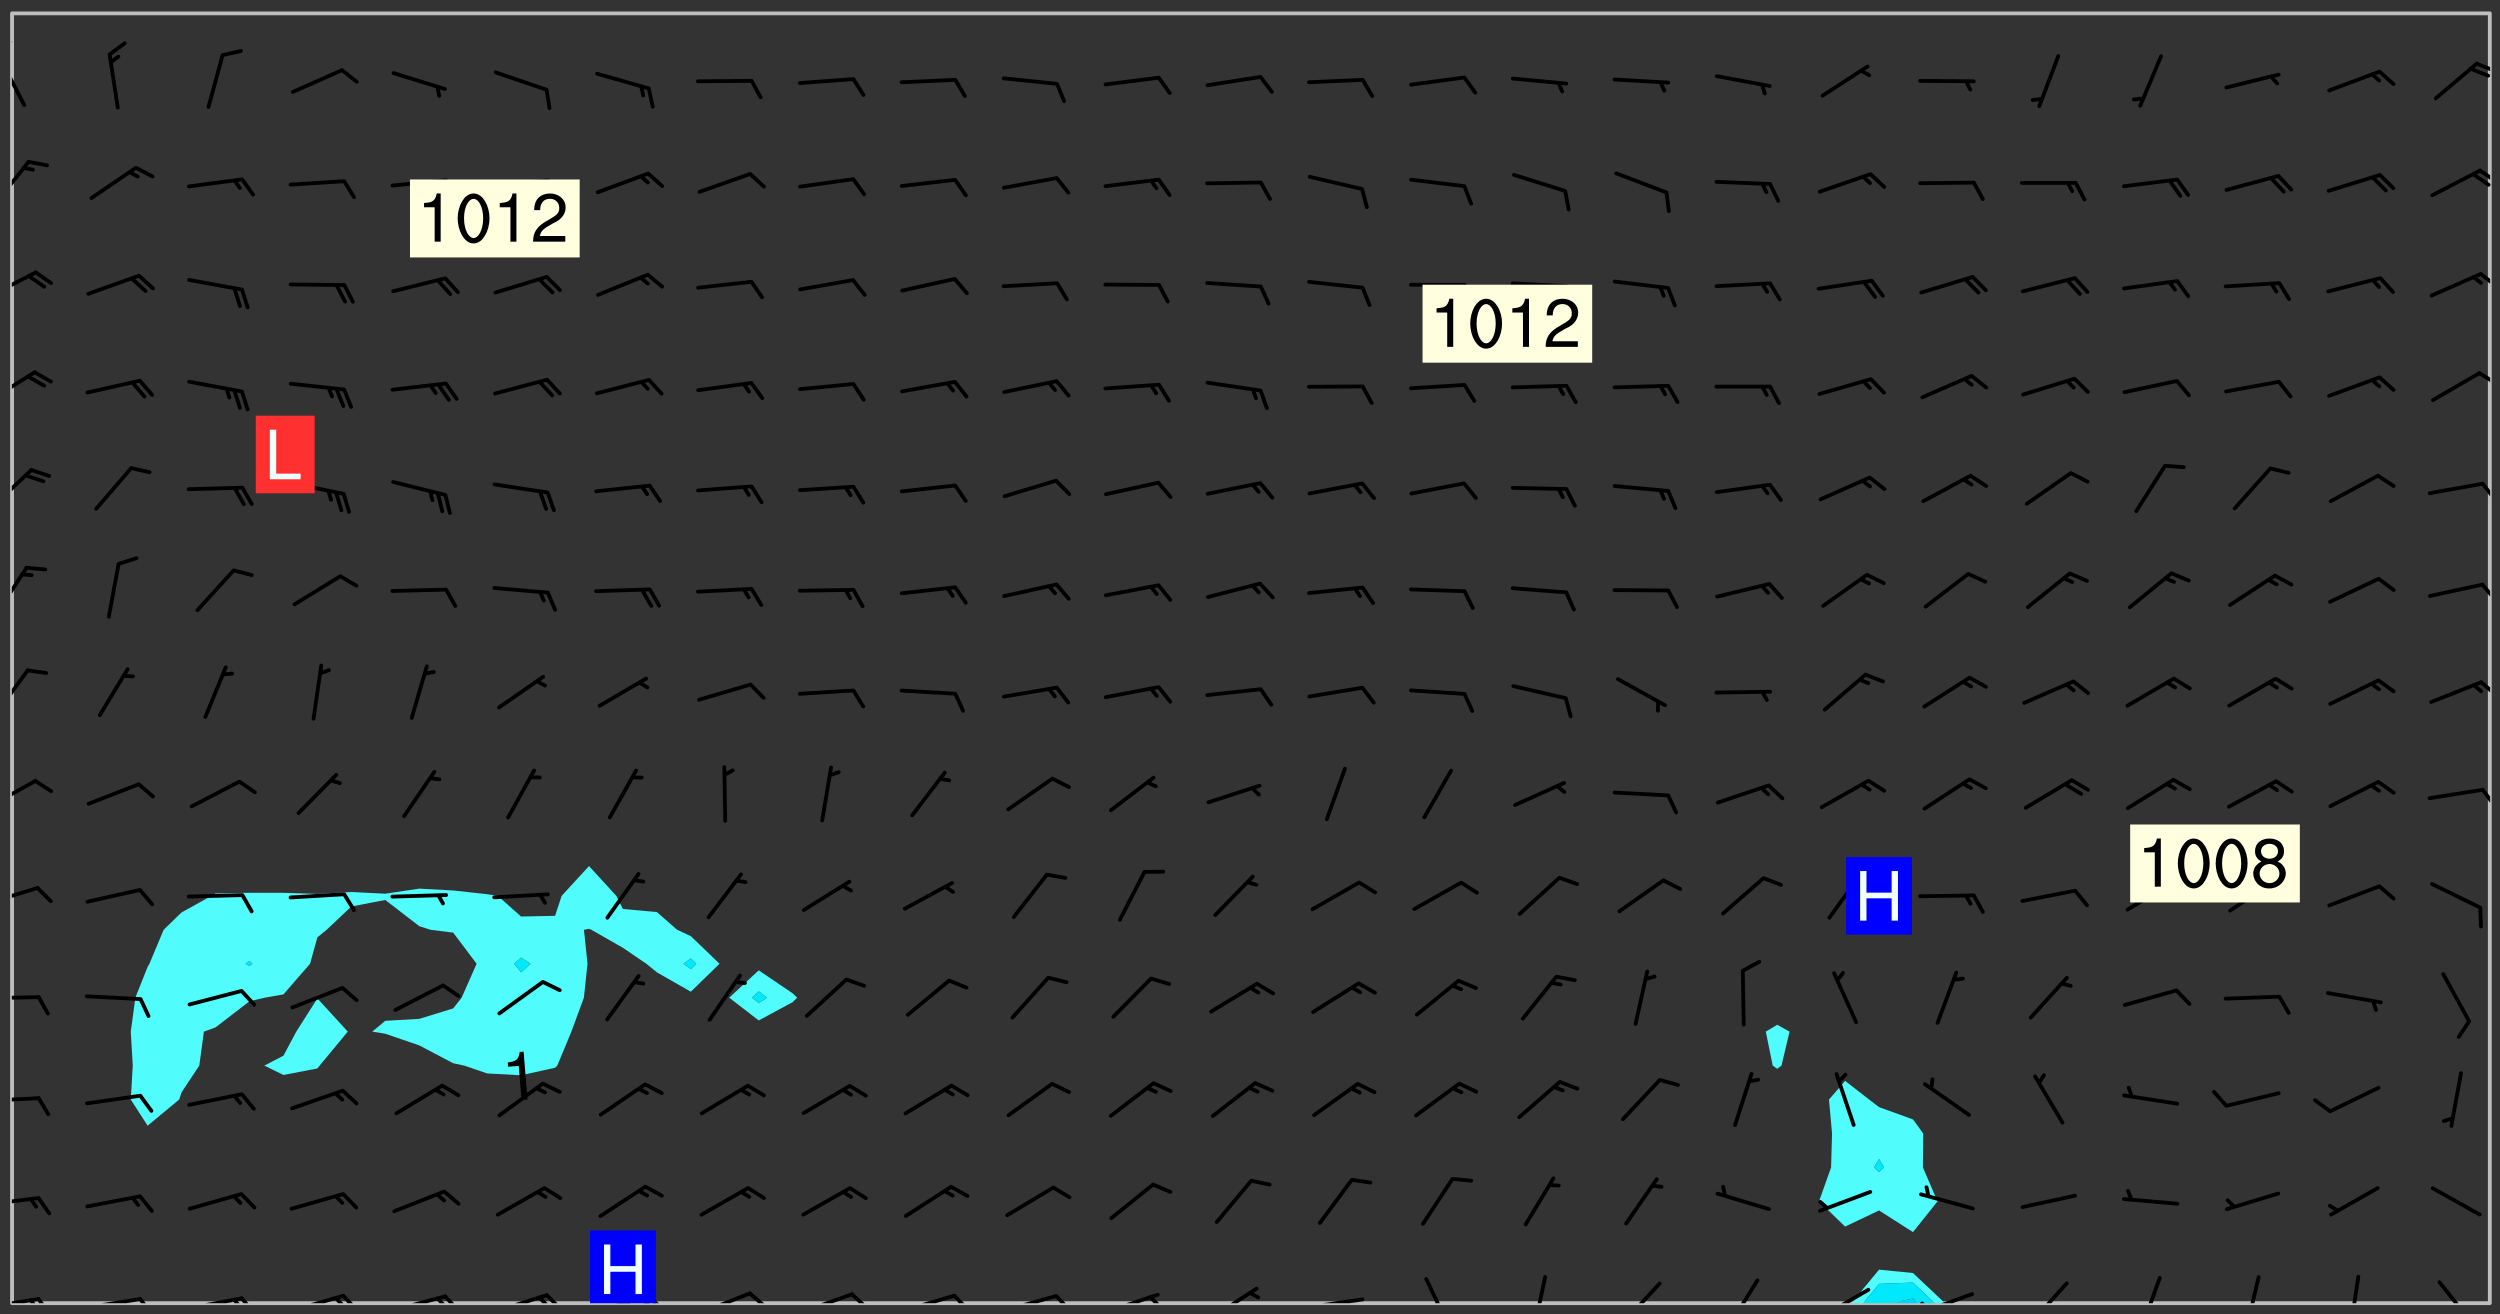 <svg xmlns="http://www.w3.org/2000/svg" role="img" xmlns:xlink="http://www.w3.org/1999/xlink" viewBox="142.45 309.95 326.84 171.84"><rect x="142.45" y="309.95" width="326.84" height="171.84" fill="#333333" stroke="none"/><defs><clipPath id="clip2"><path d="M 144 311.672 L 145 311.672 L 145 480.328 L 144 480.328 Z M 144 311.672"/></clipPath><clipPath id="clip3"><path d="M 144 311.672 L 468 311.672 L 468 480.328 L 144 480.328 Z M 144 311.672"/></clipPath><clipPath id="clip4"><path d="M 384 475 L 397 475 L 397 480.328 L 384 480.328 Z M 384 475"/></clipPath><clipPath id="clip5"><path d="M 386 477 L 396 477 L 396 480.328 L 386 480.328 Z M 386 477"/></clipPath><clipPath id="clip6"><path d="M 389 479 L 394 479 L 394 480.328 L 389 480.328 Z M 389 479"/></clipPath><clipPath id="clip7"><path d="M 467 311.672 L 468 311.672 L 468 480.328 L 467 480.328 Z M 467 311.672"/></clipPath><clipPath id="clip8"><path d="M 144 479 L 148 479 L 148 480.328 L 144 480.328 Z M 144 479"/></clipPath><clipPath id="clip9"><path d="M 147 479 L 150 479 L 150 480.328 L 147 480.328 Z M 147 479"/></clipPath><clipPath id="clip10"><path d="M 146 479 L 148 479 L 148 480.328 L 146 480.328 Z M 146 479"/></clipPath><clipPath id="clip11"><path d="M 153 479 L 162 479 L 162 480.328 L 153 480.328 Z M 153 479"/></clipPath><clipPath id="clip12"><path d="M 160 479 L 163 479 L 163 480.328 L 160 480.328 Z M 160 479"/></clipPath><clipPath id="clip13"><path d="M 166 479 L 175 479 L 175 480.328 L 166 480.328 Z M 166 479"/></clipPath><clipPath id="clip14"><path d="M 173 479 L 176 479 L 176 480.328 L 173 480.328 Z M 173 479"/></clipPath><clipPath id="clip15"><path d="M 172 479 L 175 479 L 175 480.328 L 172 480.328 Z M 172 479"/></clipPath><clipPath id="clip16"><path d="M 180 479 L 188 479 L 188 480.328 L 180 480.328 Z M 180 479"/></clipPath><clipPath id="clip17"><path d="M 187 479 L 190 479 L 190 480.328 L 187 480.328 Z M 187 479"/></clipPath><clipPath id="clip18"><path d="M 186 479 L 188 479 L 188 480.328 L 186 480.328 Z M 186 479"/></clipPath><clipPath id="clip19"><path d="M 193 479 L 201 479 L 201 480.328 L 193 480.328 Z M 193 479"/></clipPath><clipPath id="clip20"><path d="M 200 479 L 203 479 L 203 480.328 L 200 480.328 Z M 200 479"/></clipPath><clipPath id="clip21"><path d="M 199 479 L 201 479 L 201 480.328 L 199 480.328 Z M 199 479"/></clipPath><clipPath id="clip22"><path d="M 206 479 L 215 479 L 215 480.328 L 206 480.328 Z M 206 479"/></clipPath><clipPath id="clip23"><path d="M 213 479 L 216 479 L 216 480.328 L 213 480.328 Z M 213 479"/></clipPath><clipPath id="clip24"><path d="M 212 479 L 215 479 L 215 480.328 L 212 480.328 Z M 212 479"/></clipPath><clipPath id="clip25"><path d="M 220 479 L 228 479 L 228 480.328 L 220 480.328 Z M 220 479"/></clipPath><clipPath id="clip26"><path d="M 227 479 L 230 479 L 230 480.328 L 227 480.328 Z M 227 479"/></clipPath><clipPath id="clip27"><path d="M 226 479 L 228 479 L 228 480.328 L 226 480.328 Z M 226 479"/></clipPath><clipPath id="clip28"><path d="M 233 478 L 241 478 L 241 480.328 L 233 480.328 Z M 233 478"/></clipPath><clipPath id="clip29"><path d="M 240 478 L 243 478 L 243 480.328 L 240 480.328 Z M 240 478"/></clipPath><clipPath id="clip30"><path d="M 246 478 L 255 478 L 255 480.328 L 246 480.328 Z M 246 478"/></clipPath><clipPath id="clip31"><path d="M 253 478 L 256 478 L 256 480.328 L 253 480.328 Z M 253 478"/></clipPath><clipPath id="clip32"><path d="M 260 479 L 268 479 L 268 480.328 L 260 480.328 Z M 260 479"/></clipPath><clipPath id="clip33"><path d="M 266 479 L 270 479 L 270 480.328 L 266 480.328 Z M 266 479"/></clipPath><clipPath id="clip34"><path d="M 273 479 L 281 479 L 281 480.328 L 273 480.328 Z M 273 479"/></clipPath><clipPath id="clip35"><path d="M 280 479 L 283 479 L 283 480.328 L 280 480.328 Z M 280 479"/></clipPath><clipPath id="clip36"><path d="M 286 478 L 295 478 L 295 480.328 L 286 480.328 Z M 286 478"/></clipPath><clipPath id="clip37"><path d="M 292 479 L 294 479 L 294 480.328 L 292 480.328 Z M 292 479"/></clipPath><clipPath id="clip38"><path d="M 300 478 L 307 478 L 307 480.328 L 300 480.328 Z M 300 478"/></clipPath><clipPath id="clip39"><path d="M 313 479 L 321 479 L 321 480.328 L 313 480.328 Z M 313 479"/></clipPath><clipPath id="clip40"><path d="M 328 476 L 333 476 L 333 480.328 L 328 480.328 Z M 328 476"/></clipPath><clipPath id="clip41"><path d="M 342 476 L 345 476 L 345 480.328 L 342 480.328 Z M 342 476"/></clipPath><clipPath id="clip42"><path d="M 354 477 L 360 477 L 360 480.328 L 354 480.328 Z M 354 477"/></clipPath><clipPath id="clip43"><path d="M 368 477 L 373 477 L 373 480.328 L 368 480.328 Z M 368 477"/></clipPath><clipPath id="clip44"><path d="M 380 478 L 387 478 L 387 480.328 L 380 480.328 Z M 380 478"/></clipPath><clipPath id="clip45"><path d="M 380 480 L 382 480 L 382 480.328 L 380 480.328 Z M 380 480"/></clipPath><clipPath id="clip46"><path d="M 393 478 L 401 478 L 401 480.328 L 393 480.328 Z M 393 478"/></clipPath><clipPath id="clip47"><path d="M 393 480 L 395 480 L 395 480.328 L 393 480.328 Z M 393 480"/></clipPath><clipPath id="clip48"><path d="M 407 477 L 413 477 L 413 480.328 L 407 480.328 Z M 407 477"/></clipPath><clipPath id="clip49"><path d="M 422 476 L 426 476 L 426 480.328 L 422 480.328 Z M 422 476"/></clipPath><clipPath id="clip50"><path d="M 435 476 L 438 476 L 438 480.328 L 435 480.328 Z M 435 476"/></clipPath><clipPath id="clip51"><path d="M 449 476 L 452 476 L 452 480.328 L 449 480.328 Z M 449 476"/></clipPath><clipPath id="clip52"><path d="M 461 477 L 466 477 L 466 480.328 L 461 480.328 Z M 461 477"/></clipPath><clipPath id="clip53"><path d="M 144 466 L 148 466 L 148 468 L 144 468 Z M 144 466"/></clipPath><clipPath id="clip54"><path d="M 144 453 L 148 453 L 148 455 L 144 455 Z M 144 453"/></clipPath><clipPath id="clip55"><path d="M 144 440 L 148 440 L 148 441 L 144 441 Z M 144 440"/></clipPath><clipPath id="clip56"><path d="M 144 425 L 148 425 L 148 429 L 144 429 Z M 144 425"/></clipPath><clipPath id="clip57"><path d="M 144 411 L 148 411 L 148 416 L 144 416 Z M 144 411"/></clipPath><clipPath id="clip58"><path d="M 466 412 L 468 412 L 468 416 L 466 416 Z M 466 412"/></clipPath><clipPath id="clip59"><path d="M 144 397 L 147 397 L 147 404 L 144 404 Z M 144 397"/></clipPath><clipPath id="clip60"><path d="M 466 398 L 468 398 L 468 401 L 466 401 Z M 466 398"/></clipPath><clipPath id="clip61"><path d="M 144 383 L 147 383 L 147 391 L 144 391 Z M 144 383"/></clipPath><clipPath id="clip62"><path d="M 466 386 L 468 386 L 468 389 L 466 389 Z M 466 386"/></clipPath><clipPath id="clip63"><path d="M 144 371 L 147 371 L 147 377 L 144 377 Z M 144 371"/></clipPath><clipPath id="clip64"><path d="M 466 372 L 468 372 L 468 376 L 466 376 Z M 466 372"/></clipPath><clipPath id="clip65"><path d="M 144 358 L 148 358 L 148 363 L 144 363 Z M 144 358"/></clipPath><clipPath id="clip66"><path d="M 466 358 L 468 358 L 468 361 L 466 361 Z M 466 358"/></clipPath><clipPath id="clip67"><path d="M 144 345 L 148 345 L 148 350 L 144 350 Z M 144 345"/></clipPath><clipPath id="clip68"><path d="M 466 345 L 468 345 L 468 348 L 466 348 Z M 466 345"/></clipPath><clipPath id="clip69"><path d="M 144 330 L 147 330 L 147 337 L 144 337 Z M 144 330"/></clipPath><clipPath id="clip70"><path d="M 466 331 L 468 331 L 468 334 L 466 334 Z M 466 331"/></clipPath><clipPath id="clip71"><path d="M 465 332 L 468 332 L 468 335 L 465 335 Z M 465 332"/></clipPath><clipPath id="clip72"><path d="M 144 317 L 146 317 L 146 324 L 144 324 Z M 144 317"/></clipPath><clipPath id="clip73"><path d="M 144 315 L 145 315 L 145 318 L 144 318 Z M 144 315"/></clipPath><clipPath id="clip74"><path d="M 465 318 L 468 318 L 468 320 L 465 320 Z M 465 318"/></clipPath><clipPath id="clip75"><path d="M 219 470 L 229 470 L 229 480.328 L 219 480.328 Z M 219 470"/></clipPath><g id="surface1865" clip-path="url(#clip1)"><path fill="#fff" fill-opacity="0" fill-rule="evenodd" d="M 0 0 L 1000 0 L 1000 1000 L 0 1000 Z M 0 0"/><path fill="#d3d3d3" fill-opacity="0" fill-rule="evenodd" d="M162.152 355.867L161.918 356.16 161.977 356.395 162.094 356.566 162.27 356.801 162.562 357.148 162.676 357.207 162.793 357.035 162.852 356.801 163.027 356.625 163.492 356.449 164.191 356.449 164.426 356.742 164.715 357.559 164.773 357.734 164.949 357.965 165.301 358.199 166 358.898 166.172 359.074 166.406 359.422 166.641 359.832 166.93 360.414 167.34 360.879 167.57 361.113 167.805 361.289 167.922 361.52 168.098 361.812 168.27 362.977 168.27 363.211 168.328 363.5 168.387 363.617 168.504 363.734 168.852 364.145 168.969 364.316 169.145 364.492 169.32 364.727 169.438 364.898 169.609 365.25 169.668 365.484 169.902 365.891 170.137 365.832 169.961 366.008 169.902 366.938 169.32 366.938 169.086 366.824 168.738 366.938 168.621 367.055 168.562 367.348 168.504 367.523 168.387 367.695 167.922 367.988 167.863 368.223 167.805 368.336 167.805 368.98 167.863 369.152 167.863 369.562 167.922 369.621 167.922 370.027 167.98 370.434 168.098 370.609 168.156 370.668 168.387 371.309 168.328 371.602 168.328 372.301 168.27 372.883 168.27 373.117 168.211 373.348 168.156 373.699 168.156 375.621 168.211 375.738 168.637 375.738 168.27 375.855 168.246 376.207 169.137 377.375 170.879 377.914 172.219 378.273 172.219 378.812 172.309 379.621 172.844 380.336 174.363 380.605 175.254 380.52 175.344 381.684 175.879 381.863 177.039 381.684 179.094 380.699 180.254 380.336 182.133 380.16 183.828 379.98 183.648 380.699 182.133 380.785 180.883 380.875 180.078 381.145 179.004 381.953 179.273 382.672 179.809 383.57 179.629 384.195 179.363 385.004 179.629 386.082 180.254 386.98 181.059 387.16 182.309 386.98 182.043 387.703 182.141 388.207 182.195 388.5 182.195 388.672 182.254 388.965 182.254 389.371 182.43 389.488 182.781 389.605 183.188 389.605 183.48 389.43 183.594 389.312 183.652 389.195 183.77 388.965 183.828 388.789 184.18 388.324 184.41 388.148 184.586 388.09 184.762 388.148 184.82 388.324 184.938 389.312 184.992 389.781 185.051 389.953 185.168 390.188 185.344 390.246 186.16 390.305 186.449 390.305 186.566 390.539 186.625 390.945 186.684 391.297 186.684 392.402 186.801 392.695 186.918 393.043 187.207 393.742 187.383 394.094 187.965 394.848 188.316 395.023 188.488 395.082 188.957 395.316 189.598 395.781 189.945 396.016 190.238 396.191 190.531 396.246 190.762 396.309 191.578 396.656 191.871 396.832 191.984 397.004 192.336 397.355 192.453 397.531 192.977 398.172 192.977 398.461 193.035 398.812 193.035 399.16 193.094 399.512 193.152 399.801 193.27 399.859 193.441 399.918 193.617 399.918 194.199 400.152 194.375 400.27 194.551 400.559 194.727 400.793 194.84 401.027 195.133 401.258 195.25 401.375 195.25 401.785 195.309 401.84 195.598 402.074 195.832 402.191 195.891 402.309 196.008 402.48 196.066 402.598 196.297 402.832 196.355 403.008 196.59 403.066 196.707 403.125 196.59 403.238 196.531 403.355 196.531 403.473 196.414 403.766 196.297 404.055 196.297 404.637 196.473 404.754 196.59 404.812 196.648 404.93 196.766 405.047 196.879 405.105 197.055 405.453 197.113 405.805 197.172 406.211 197.172 406.387 197.113 406.562 196.996 407.262 196.996 407.434 197.113 407.609 197.406 407.902 197.812 407.902 197.988 408.02 198.105 408.191 198.223 408.484 198.223 408.719 197.695 408.719 197.465 408.484 197.23 408.484 197.055 408.543 196.996 409.242 197.055 409.59 197.172 409.766 197.348 410.176 197.465 410.406 197.754 410.875 197.93 410.93 198.453 410.93 198.688 410.988 199.445 411.629 199.504 411.922 199.504 412.156 199.562 412.215 199.793 412.562 199.793 412.914 199.676 413.086 199.676 413.379 199.969 413.668 200.262 413.844 200.434 413.902 200.727 414.078 201.02 414.195 201.602 414.602 201.891 414.836 202.184 415.012 202.402 415.172 202.418 415.184 202.648 415.359 203.289 415.883 203.465 416.117 203.582 416.293 203.758 416.469 203.871 416.641 203.871 417.281 203.988 417.457 204.457 417.574 205.039 417.691 205.273 417.75 205.504 417.863 205.797 417.98 205.91 418.039 206.496 418.391 206.785 418.562 206.961 418.625 207.137 418.68 207.312 418.738 208.012 419.09 208.301 419.266 208.535 419.32 208.824 419.496 209.059 419.613 209.699 420.02 209.992 420.137 210.164 420.195 210.398 420.254 210.809 420.312 211.039 420.371 211.273 420.488 211.332 420.66 210.922 420.836 211.391 420.895 211.449 421.188 211.562 421.422 211.738 421.477 211.973 421.535 212.148 421.594 212.555 421.711 213.195 421.945 213.312 422.117 213.371 422.352 213.371 422.527 213.312 422.645 213.254 423.051 213.488 423.285 213.605 423.344 213.953 423.461 214.594 423.691 214.77 423.809 215.059 423.926 215.234 424.102 215.469 424.566 216.051 425.672 216.227 425.848 216.574 426.023 216.75 426.141 217.102 426.258 218.148 426.781 218.383 426.84 218.848 426.953 219.141 427.012 219.605 427.188 220.363 427.77 220.598 428.004 220.945 428.469 221.121 428.645 221.41 428.879 222.227 429.578 222.52 429.754 222.809 430.043 223.102 430.219 223.395 430.508 224.09 431.148 224.266 431.324 224.559 431.559 224.848 431.793 225.316 432.082 225.957 432.664 226.305 432.898 226.539 433.191 226.887 433.539 227.238 434.004 228.172 434.996 228.52 435.402 228.637 435.578 228.871 435.637 228.984 435.754 229.629 435.93 229.859 436.043 230.094 436.102 230.387 436.277 230.617 436.395 231.551 437.094 231.957 437.5 232.191 437.676 232.598 437.852 232.832 437.969 233.648 438.316 233.996 438.551 234.23 438.668 234.523 438.957 234.754 439.074 235.512 439.426 235.863 439.598 236.094 439.656 236.387 439.773 236.621 439.832 237.492 440.008 238.309 440.008 238.777 440.238 238.949 440.297 239.824 440.996 240.289 441.113 240.582 441.172 240.758 441.23 240.988 441.289 241.457 441.348 241.805 441.406 242.156 441.465 242.562 441.523 242.855 441.523 243.027 441.582 243.027 441.812 243.203 441.988 243.496 441.988 243.844 442.047 244.195 442.105 244.895 442.223 245.535 442.223 246 441.988 246.293 441.812 246.465 441.695 246.875 441.523 247.164 441.348 248.098 440.883 248.566 440.59 249.09 440.297 249.555 440.125 250.02 439.949 251.07 439.484 251.359 439.367 251.77 439.25 252.059 439.133 252.586 438.957 254.102 438.258 254.684 437.91 254.973 437.852 255.266 437.793 255.613 437.676 256.488 437.445 256.84 437.328 256.953 437.328 257.188 437.27 258.062 437.035 258.297 436.977 259.109 436.977 259.461 436.918 260.277 436.801 260.449 436.742 260.801 436.688 261.094 436.629 261.324 436.57 262.141 436.395 262.316 436.336 262.664 436.336 262.898 436.277 263.363 436.16 264.121 435.988 264.355 435.93 264.703 435.93 265.113 435.812 265.402 435.754 266.688 435.695 266.977 435.695 267.387 435.637 267.617 435.578 267.793 435.578 268.668 435.461 269.074 435.461 269.484 435.344 269.832 435.344 270.184 435.23 271.055 435.172 272.805 435.172 273.852 435.461 274.262 435.578 274.551 435.695 274.902 435.812 275.191 435.93 276.242 436.102 276.531 436.16 276.824 436.16 277.117 436.219 277.289 436.277 277.699 436.336 277.871 436.395 277.988 436.453 278.105 436.453 278.223 436.512 278.574 436.57 278.688 436.57 279.098 436.637 281.02 437.031 282.945 437.426 284.465 437.875 286.16 438.594 288.305 439.398 289.91 438.68 291.34 437.875 292.5 436.797 293.75 436.348 296.785 435.629 298.66 435.27 300.805 433.922 303.039 432.668 305.539 431.41 307.234 430.961 309.02 430.781 310.18 430.512 310.805 431.051 312.145 430.781 312.859 429.793 313.844 428.449 314.289 428.27 315.094 427.91 316.969 427.371 318.754 426.922 320.004 426.652 321.164 426.562 322.863 426.473 324.824 426.203 326.074 426.113 326.613 426.113 327.238 426.023 328.129 426.023 330.273 425.844 332.684 425.664 335.273 425.574 336.969 425.754 338.578 425.844 340.008 426.203 341.168 426.922 343.043 427.91 344.203 429.438 344.469 430.152 345.098 430.242 345.453 431.141 345.988 431.68 346.523 433.207 347.598 433.566 348.133 433.566 347.328 434.102 347.418 435.809 348.133 438.504 349.023 439.309 349.918 440.297 350.633 441.555 352.418 442.094 353.938 441.914 354.293 443.258 355.902 442.453 356.883 441.914 357.152 442.184 357.469 441.969 357.688 441.824 358.488 442.273 358.938 441.914 359.293 441.914 359.828 441.645 360.367 440.926 360.902 440.656 361.527 439.668 362.688 440.117 363.527 440.488 364.922 441.105 366.617 440.926 368.223 440.926 370.008 441.016 370.188 439.309 370.723 437.965 371.527 438.234 372.02 439.082 372.422 439.488 372.332 440.027 372.332 440.387 373.047 440.836 373.758 440.566 375.188 440.566 375.547 441.555 375.992 442.812 376.707 444.156 377.957 444.785 379.652 445.414 380.367 445.234 380.547 444.695 381.527 444.605 381.977 444.965 382.062 446.223 381.797 446.852 381.262 447.031 381.262 447.57 381.977 448.555 382.242 449.094 383.227 450.082 384.027 451.16 383.762 451.52 383.672 452.418 383.047 454.75 382.691 456.816 382.602 458.609 382.422 459.328 382.332 459.867 382.332 461.305 381.352 463.188 380.992 464.895 380.457 465.793 379.652 466.961 379.387 467.5 381.441 468.754 381.527 469.113 381.172 469.652 381.082 469.473 381.082 470.281 381.172 471.719 380.727 472.434 379.652 472.527 379.387 473.242 379.922 474.141 380.727 474.859 381.887 475.668 383.227 475.938 383.672 476.297 383.316 476.746 381.527 476.656 380.277 476.207 379.562 475.488 378.938 475.398 378.762 478.988 378.574 480.297 467.934 480.297 467.934 311.703 412.664 311.703 412.664 360.785 413.426 360.91 416.715 361.453 418.738 364.289 418.738 367.043 421.09 367.375 423.438 367.707 427.488 367.707 426.109 371.867 424.086 372.574 422.062 373.277 421.52 373.621 418.926 375.238 418.738 375.355 416.715 373.277 415.984 370.535 413.312 368.457 411.938 364.957 411.871 364.875 409.914 362.203 412.664 360.785 412.664 311.703 294.422 311.703 294.422 403.117 294.539 403.148 294.672 403.16 294.746 403.234 294.852 403.281 294.941 403.34 295.027 403.398 295.117 403.457 295.414 403.754 295.473 403.844 295.504 403.961 295.531 404.078 295.547 404.215 295.516 404.332 295.457 404.422 295.398 404.508 295.355 404.613 295.309 404.715 295.281 404.836 295.281 404.98 295.457 405.25 295.605 405.398 295.68 405.484 295.754 405.559 295.797 405.664 295.859 405.754 295.918 405.84 295.961 405.945 296.02 406.035 296.066 406.137 296.109 406.242 296.168 406.328 296.285 406.508 296.359 406.582 296.422 406.668 296.48 406.758 296.523 406.863 296.582 406.953 296.641 407.039 296.703 407.129 296.762 407.219 296.805 407.32 296.922 407.5 296.996 407.574 297.055 407.66 297.129 407.734 297.219 407.793 297.324 407.84 297.473 407.84 297.605 407.824 297.738 407.84 297.84 407.793 297.914 407.719 297.961 407.617 297.945 407.484 297.945 407.336 297.898 407.23 297.871 407.113 297.824 407.012 297.797 406.891 297.754 406.789 297.691 406.699 297.648 406.598 297.605 406.492 297.574 406.375 297.559 406.242 297.547 406.105 297.633 406.047 297.691 405.961 297.812 405.93 297.855 406.035 297.871 406.168 297.871 406.285 297.93 406.387 297.988 406.477 298.078 406.535 298.227 406.684 298.285 406.773 298.328 406.879 298.316 406.98 298.402 407.039 298.508 407.086 298.594 407.145 298.684 407.203 298.758 407.277 298.641 407.305 298.535 407.352 298.449 407.41 298.375 407.484 298.316 407.574 298.254 407.66 298.227 407.781 298.18 407.883 298.137 407.988 298.105 408.105 298.094 408.238 298.078 408.371 298.078 408.52 298.105 408.637 298.152 408.742 298.195 408.844 298.254 408.934 298.328 409.008 298.418 409.066 298.492 409.141 298.582 409.199 298.641 409.289 298.684 409.395 298.73 409.496 298.848 409.527 298.98 409.543 299.129 409.543 299.246 409.512 299.352 409.555 299.395 409.66 299.441 409.762 299.469 409.883 299.5 410 299.527 410.117 299.559 410.238 299.586 410.355 299.691 410.398 299.793 410.445 299.926 410.43 300.074 410.578 300.137 410.664 300.211 410.738 300.281 410.812 300.371 410.875 300.477 410.918 300.578 410.961 300.695 410.992 300.832 411.008 300.949 410.977 301.023 410.902 301.051 410.785 301.039 410.652 301.008 410.531 300.98 410.414 301.023 410.309 301.141 410.309 301.23 410.371 301.348 410.398 301.496 410.398 301.629 410.414 301.777 410.414 301.91 410.43 302.043 410.414 302.191 410.414 302.324 410.398 302.457 410.387 302.594 410.398 302.711 410.371 302.844 410.355 303.035 410.297 302.977 410.473 302.961 410.605 302.934 410.727 302.918 410.859 302.859 410.945 302.727 410.961 302.621 411.008 302.516 411.051 302.398 411.082 302.281 411.109 302.016 411.141 301.867 411.141 301.734 411.156 301.66 411.23 301.719 411.316 301.867 411.465 301.984 411.645 302.059 411.715 302.148 411.777 302.238 411.836 302.324 411.895 302.414 411.953 302.516 411.996 302.621 412.059 302.727 412.102 302.812 412.16 302.918 412.207 303.02 412.25 303.199 412.367 303.258 412.457 303.215 412.559 303.168 412.664 303.184 412.797 303.406 413.02 303.465 413.109 303.508 413.211 303.539 413.332 303.582 413.434 303.598 413.566 303.629 413.684 303.641 413.82 303.672 413.938 303.82 414.086 303.922 414.129 304.027 414.172 304.145 414.203 304.277 414.219 304.414 414.234 304.531 414.234 304.648 414.203 304.738 414.145 304.781 414.039 304.828 413.938 304.871 413.832 304.902 413.715 304.914 413.582 304.914 413.434 304.902 413.301 304.887 413.168 304.855 413.051 304.812 412.945 304.766 412.84 304.723 412.738 304.68 412.633 304.664 412.5 304.68 412.367 304.707 412.25 304.738 412.133 304.766 412.012 304.812 411.91 304.902 411.852 304.988 411.789 305.062 411.715 305.152 411.656 305.375 411.434 305.434 411.348 305.508 411.273 305.625 411.094 305.684 411.008 305.684 410.859 305.609 410.785 305.508 410.738 305.402 410.695 305.301 410.652 305.242 410.562 305.195 410.457 305.168 410.34 305.258 410.281 305.375 410.25 305.477 410.207 305.656 410.09 305.805 409.941 305.816 409.809 305.805 409.703 305.715 409.645 305.582 409.66 305.434 409.66 305.301 409.676 305.168 409.66 305.047 409.629 304.961 409.57 304.887 409.496 304.828 409.406 304.766 409.32 304.648 409.141 304.59 409.055 304.621 408.934 304.707 408.875 304.828 408.844 304.887 408.758 304.887 408.637 304.855 408.52 304.797 408.43 304.738 408.344 304.691 408.238 304.664 408.121 304.648 407.988 304.707 407.898 304.781 407.824 304.871 407.766 304.988 407.586 305.062 407.512 305.121 407.426 305.27 407.277 305.391 407.246 305.523 407.23 305.656 407.246 305.73 407.32 305.773 407.426 305.789 407.559 305.758 407.676 305.641 407.707 305.508 407.719 305.359 407.867 305.316 407.973 305.27 408.074 305.242 408.195 305.211 408.312 305.211 408.461 305.242 408.578 305.285 408.684 305.344 408.773 305.418 408.844 305.492 408.918 305.609 408.949 305.73 408.977 305.848 408.949 305.98 408.934 306.098 408.934 306.188 408.992 306.262 409.066 306.309 409.172 306.367 409.258 306.469 409.305 306.602 409.32 306.707 409.363 306.793 409.422 306.781 409.527 306.707 409.602 306.527 409.719 306.469 409.809 306.379 409.867 306.309 409.941 306.234 410.016 306.172 410.105 306.145 410.223 306.129 410.355 306.145 410.488 306.129 410.621 306.129 410.77 306.145 410.902 306.172 411.02 306.203 411.141 306.277 411.215 306.367 411.273 306.453 411.332 306.543 411.391 306.66 411.422 306.66 411.508 306.559 411.555 306.469 411.613 306.203 411.645 306.086 411.672 305.938 411.672 305.832 411.715 305.73 411.762 305.672 411.852 305.609 412.086 305.598 412.219 305.566 412.34 305.551 412.473 305.551 412.766 305.539 412.898 305.551 413.035 305.566 413.168 305.699 413.184 305.832 413.195 305.953 413.227 306.039 413.285 306.113 413.359 306.16 413.465 306.203 413.566 306.219 413.699 306.219 414.145 306.203 414.277 306.203 414.723 306.234 414.988 306.262 415.105 306.277 415.238 306.309 415.355 306.395 415.566 306.426 415.832 306.426 415.98 306.395 416.098 306.367 416.215 306.336 416.336 306.309 416.453 306.277 416.57 306.246 416.691 306.234 416.824 306.219 416.957 306.309 417.016 306.426 416.984 306.527 417 306.574 417.105 306.543 417.371 306.543 417.812 306.5 417.918 306.453 418.023 306.41 418.125 306.367 418.23 306.309 418.316 306.277 418.438 306.234 418.555 306.203 418.672 306.188 418.805 306.203 418.938 306.262 419.027 306.367 419.074 306.453 419.133 306.512 419.219 306.5 419.355 306.469 419.473 306.426 419.574 306.426 420.02 306.41 420.152 306.41 420.301 306.379 420.418 306.336 420.523 306.309 420.641 306.262 420.746 306.219 420.848 306.188 420.969 306.16 421.086 306.129 421.219 306.098 421.336 306.07 421.453 306.027 421.559 305.996 421.676 305.965 421.797 305.953 421.93 305.938 422.062 305.938 422.359 305.965 422.477 305.965 422.625 306.012 423.023 306.039 423.141 306.098 423.23 306.219 423.262 306.367 423.262 306.5 423.246 306.559 423.336 306.559 423.453 306.5 423.543 306.41 423.602 306.309 423.645 306.203 423.691 306.113 423.75 306.027 423.809 305.891 423.824 305.773 423.793 305.641 423.777 305.539 423.824 305.477 423.91 305.465 424.047 305.449 424.18 305.418 424.297 305.391 424.414 305.375 424.547 305.344 424.668 305.344 424.965 305.359 425.098 305.391 425.215 305.391 425.363 305.402 425.496 305.402 425.645 305.375 425.762 305.328 425.863 305.301 425.984 305.27 426.102 305.211 426.191 305.137 426.266 305.035 426.309 304.93 426.355 304.812 426.383 304.691 426.414 304.59 426.367 304.648 426.281 304.754 426.234 304.781 426.117 304.812 426 304.84 425.879 304.871 425.762 304.871 425.613 304.887 425.48 304.855 425.363 304.812 425.258 304.707 425.273 304.633 425.348 304.531 425.391 304.441 425.453 304.367 425.527 304.324 425.629 304.309 425.762 304.277 425.879 304.25 426 304.219 426.117 304.191 426.234 304.16 426.355 304.133 426.473 304.102 426.59 304.059 426.695 303.969 426.754 303.879 426.754 303.762 426.723 303.73 426.637 303.746 426.5 303.715 426.383 303.715 426.234 303.703 426.102 303.703 425.953 303.641 425.719 303.613 425.598 303.57 425.496 303.523 425.391 303.465 425.305 303.406 425.215 303.363 425.109 303.301 425.023 303.152 424.875 303.082 424.801 302.977 424.754 302.871 424.711 302.77 424.668 302.473 424.371 302.383 424.297 302.297 424.238 302.191 424.195 302.102 424.133 302.016 424.074 301.91 424.031 301.82 423.973 301.734 423.91 301.66 423.84 301.555 423.793 301.469 423.734 301.363 423.691 301.273 423.629 301.172 423.586 301.066 423.543 300.98 423.484 300.875 423.438 300.77 423.395 300.668 423.348 300.578 423.289 300.477 423.246 300.371 423.203 300.281 423.141 300.164 423.113 300.031 423.098 299.898 423.113 299.75 423.113 299.617 423.129 299.5 423.098 299.41 423.039 299.336 422.965 299.246 422.906 299.145 422.859 298.996 422.859 298.875 422.832 298.773 422.789 298.699 422.715 298.582 422.535 298.492 422.477 298.391 422.434 298.301 422.371 298.195 422.328 298.105 422.27 298.02 422.211 297.914 422.164 297.855 422.078 297.797 421.988 297.754 421.883 297.707 421.781 297.633 421.707 297.547 421.648 297.473 421.574 297.383 421.516 297.16 421.293 297.117 421.188 297.086 420.922 297.191 420.879 297.336 420.879 297.441 420.922 297.516 420.996 297.605 421.055 297.691 421.113 297.797 421.16 297.887 421.219 298.035 421.367 298.105 421.441 298.254 421.59 298.316 421.676 298.391 421.75 298.477 421.809 298.551 421.883 298.641 421.945 298.73 422.004 298.816 422.062 299.086 422.238 299.188 422.285 299.293 422.328 299.395 422.371 299.441 422.297 299.5 422.211 299.574 422.137 299.645 422.062 299.75 422.105 299.824 422.18 299.883 422.27 299.926 422.371 299.973 422.477 300.016 422.582 300.137 422.609 300.254 422.582 300.328 422.492 300.371 422.387 300.43 422.297 300.504 422.223 300.609 422.18 300.727 422.152 300.859 422.164 300.949 422.223 301.098 422.371 301.156 422.461 301.199 422.566 301.246 422.668 301.289 422.773 301.332 422.875 301.438 422.922 301.543 422.965 301.676 422.98 301.762 422.922 301.82 422.832 301.895 422.758 302 422.715 302.117 422.742 302.223 422.789 302.324 422.832 302.43 422.875 302.531 422.922 302.711 423.039 302.711 423.156 302.695 423.289 302.711 423.422 302.727 423.559 302.785 423.645 302.887 423.691 303.008 423.719 303.125 423.75 303.273 423.75 303.391 423.719 303.449 423.629 303.629 423.512 303.688 423.422 303.762 423.348 303.82 423.262 303.938 423.082 304.117 422.965 304.234 422.996 304.324 423.055 304.367 423.129 304.352 423.262 304.352 423.379 304.441 423.438 304.59 423.438 304.723 423.422 304.855 423.41 305.121 423.379 305.227 423.336 305.344 423.305 305.465 423.277 305.539 423.203 305.609 423.129 305.672 423.039 305.656 422.934 305.609 422.832 305.508 422.789 305.402 422.773 305.285 422.801 305.02 422.832 304.871 422.832 304.797 422.758 304.707 422.699 304.59 422.668 304.473 422.641 304.34 422.625 304.191 422.625 304.059 422.641 303.762 422.641 303.656 422.594 303.508 422.445 303.465 422.344 303.406 422.254 303.629 422.031 303.715 421.973 303.82 421.93 303.938 421.898 304.07 421.883 304.203 421.898 304.34 421.914 304.441 421.957 304.574 421.945 304.664 421.883 304.766 421.84 304.828 421.75 304.781 421.648 304.691 421.59 304.574 421.559 304.473 421.516 304.414 421.426 304.352 421.336 304.352 421.219 304.367 421.086 304.473 421.039 304.547 420.969 304.547 420.848 304.457 420.789 304.426 420.672 304.516 420.613 304.59 420.539 304.633 420.434 304.691 420.344 304.738 420.242 304.754 420.109 304.754 419.961 304.707 419.855 304.664 419.754 304.574 419.695 304.441 419.68 304.34 419.637 304.203 419.621 304.086 419.59 303.641 419.59 303.508 419.574 303.375 419.562 303.242 419.547 303.125 419.516 302.977 419.516 302.844 419.5 302.711 419.488 302.445 419.457 302.324 419.414 302.238 419.355 302.164 419.281 302.164 419.133 302.176 419 302.281 418.953 302.383 418.91 302.516 418.895 302.668 418.895 302.801 418.879 303.094 418.879 303.215 418.91 303.316 418.953 303.406 419.012 303.641 419.074 303.762 419.027 303.852 418.969 303.953 418.926 304.086 418.91 304.191 418.953 304.293 419 304.426 419.012 304.547 418.984 304.691 418.984 304.812 418.953 304.93 418.926 305.035 418.879 305.109 418.805 305.195 418.746 305.344 418.598 305.402 418.512 305.449 418.406 305.477 418.289 305.492 418.184 305.391 418.141 305.301 418.082 305.184 418.051 305.078 418.008 304.988 417.945 304.914 417.859 304.84 417.785 304.738 417.742 304.633 417.695 304.531 417.652 304.473 417.562 304.426 417.461 304.34 417.25 304.277 417.164 304.219 417.074 304.145 417 304.059 416.941 303.789 416.941 303.672 416.973 303.582 417.031 303.48 417.074 303.348 417.09 303.242 417.074 303.215 416.957 303.152 416.867 303.035 416.836 302.934 416.793 302.785 416.645 302.754 416.527 302.738 416.422 302.812 416.348 302.992 416.23 303.109 416.203 303.227 416.172 303.363 416.188 303.465 416.23 303.57 416.273 303.672 416.32 303.777 416.363 303.895 416.395 304.027 416.41 304.145 416.438 304.277 416.453 304.383 416.438 304.473 416.379 304.398 416.305 304.293 416.262 304.219 416.188 304.145 416.098 303.996 415.949 303.91 415.891 303.82 415.832 303.746 415.758 303.656 415.699 303.555 415.652 303.434 415.625 303.332 415.578 303.227 415.535 303.109 415.504 303.008 415.461 302.887 415.43 302.738 415.43 302.621 415.461 302.516 415.504 302.43 415.566 302.25 415.684 302.164 415.742 302.074 415.801 301.969 415.848 301.883 415.906 301.777 415.949 301.676 415.992 301.57 416.039 301.496 416.113 301.438 416.203 301.379 416.289 301.332 416.395 301.273 416.48 301.199 416.555 301.066 416.543 300.949 416.512 300.832 416.512 300.758 416.586 300.668 416.645 300.594 416.719 300.504 416.777 300.418 416.836 300.312 416.883 300.211 416.926 300.074 416.941 299.973 416.898 299.824 416.75 299.719 416.703 299.633 416.703 299.527 416.75 299.426 416.793 299.305 416.824 299.188 416.793 299.113 416.719 299.113 416.602 299.145 416.48 299.219 416.41 299.277 416.32 299.352 416.246 299.469 416.215 299.574 416.172 299.867 416.172 300 416.156 300.137 416.141 300.238 416.098 300.328 416.039 300.43 415.992 300.52 415.934 300.652 415.922 300.742 415.98 300.875 415.992 300.965 415.934 301.051 415.875 301.156 415.832 301.246 415.773 301.332 415.711 301.422 415.652 301.57 415.504 301.629 415.418 301.688 415.328 301.793 415.285 301.926 415.27 302.043 415.297 302.164 415.328 302.223 415.27 302.281 415.18 302.312 414.914 302.34 414.797 302.445 414.809 302.578 414.824 302.68 414.781 302.77 414.723 302.828 414.633 302.902 414.559 302.961 414.469 303.008 414.367 303.02 414.234 303.008 414.102 302.961 413.996 302.812 413.848 302.754 413.758 302.695 413.672 302.652 413.566 302.652 413.121 302.668 412.988 302.668 412.84 302.68 412.707 302.621 412.648 302.531 412.707 302.43 412.664 302.25 412.547 302.164 412.488 302.102 412.398 302.043 412.309 301.969 412.234 301.883 412.176 301.762 412.207 301.66 412.219 301.555 412.266 301.469 412.324 301.363 412.367 301.215 412.516 301.125 412.574 301.039 412.633 300.949 412.695 300.844 412.738 300.711 412.754 300.711 412.633 300.816 412.59 300.934 412.559 301.008 412.488 301.051 412.383 301.051 412.234 301.023 412.117 300.875 411.969 300.742 411.953 300.594 411.953 300.477 411.984 300.371 412.027 300.27 412.07 300.18 412.133 300.062 412.16 299.988 412.086 300 411.953 299.957 411.852 299.914 411.746 299.824 411.688 299.707 411.715 299.586 411.746 299.469 411.777 299.367 411.82 299.246 411.852 299.145 411.895 299.039 411.938 298.949 411.996 298.848 412.012 298.848 411.895 298.863 411.762 298.805 411.672 298.73 411.715 298.582 411.863 298.523 411.953 298.449 412.027 298.402 412.133 298.359 412.234 298.285 412.309 298.227 412.398 298.152 412.473 298.094 412.559 298.02 412.633 297.93 412.695 297.855 412.766 297.781 412.84 297.68 412.855 297.547 412.871 297.441 412.828 297.441 412.707 297.59 412.559 297.633 412.457 297.691 412.367 297.738 412.266 297.781 412.16 297.84 412.07 297.871 411.953 297.914 411.852 297.945 411.73 297.973 411.613 298.02 411.508 298.062 411.406 298.105 411.301 298.18 411.23 298.27 411.168 298.359 411.109 298.461 411.066 298.758 411.066 299.023 411.035 299.129 410.992 299.055 410.918 298.938 410.887 298.832 410.844 298.742 410.785 298.641 410.738 298.551 410.68 298.449 410.637 298.344 410.594 298.254 410.531 298.168 410.473 298.062 410.43 297.961 410.387 297.84 410.355 297.723 410.324 297.621 410.281 297.5 410.25 297.398 410.207 297.309 410.148 297.266 410.043 297.25 409.91 297.352 409.867 297.484 409.852 297.621 409.867 297.754 409.852 297.855 409.809 297.914 409.719 297.93 409.613 297.84 409.555 297.766 409.48 297.664 409.438 297.574 409.379 297.426 409.23 297.383 409.125 297.367 408.992 297.367 408.699 297.309 408.609 297.219 408.551 297.145 408.477 297.102 408.371 297.07 408.254 297.012 408.164 296.938 408.09 296.82 408.062 296.746 407.988 296.656 407.93 296.566 407.867 296.48 407.809 296.406 407.734 296.348 407.648 296.301 407.543 296.215 407.484 296.066 407.336 295.871 407.277 295.738 407.293 295.637 407.336 295.562 407.41 295.516 407.512 295.473 407.617 295.414 407.707 295.355 407.793 295.059 408.09 294.969 408.148 294.883 408.148 294.82 408.062 294.777 407.957 294.809 407.84 294.867 407.75 294.895 407.633 294.883 407.5 294.793 407.438 294.688 407.484 294.57 407.512 294.453 407.543 294.184 407.719 294.082 407.766 293.965 407.793 293.859 407.84 293.77 407.898 293.668 407.941 293.609 407.855 293.562 407.75 293.578 407.617 293.625 407.512 293.695 407.438 293.77 407.367 293.828 407.277 293.828 407.129 293.785 407.023 293.547 407.023 293.445 407.07 293.414 407.188 293.387 407.305 293.355 407.426 293.281 407.469 293.148 407.484 293.074 407.438 293.031 407.336 292.988 407.23 292.941 407.129 292.898 407.023 292.777 407.055 292.676 407.098 292.543 407.113 292.426 407.145 292.32 407.188 292.23 407.246 292.129 407.293 292.008 407.32 291.875 407.336 291.773 407.293 291.715 407.203 291.668 407.098 291.625 406.996 291.582 406.891 291.582 406.773 291.641 406.684 291.727 406.625 291.906 406.508 292.008 406.461 292.113 406.418 292.219 406.359 292.32 406.316 292.41 406.254 292.512 406.211 292.617 406.152 292.719 406.105 292.809 406.047 292.914 406.004 293.016 405.961 293.105 405.898 293.207 405.855 293.344 405.84 293.461 405.871 293.562 405.914 293.684 405.945 293.785 405.988 293.891 406.035 293.992 406.078 294.098 406.121 294.199 406.168 294.305 406.211 294.406 406.254 294.512 406.301 294.598 406.359 294.703 406.402 294.82 406.434 294.926 406.477 295.027 406.523 295.117 406.582 295.223 406.625 295.324 406.668 295.43 406.715 295.547 406.742 295.648 406.789 295.77 406.816 295.918 406.816 296.004 406.758 296.02 406.656 296.078 406.566 296.051 406.449 295.977 406.375 295.859 406.195 295.785 406.121 295.695 406.047 295.516 405.93 295.43 405.871 295.324 405.828 295.223 405.781 294.953 405.605 294.895 405.516 294.82 405.441 294.762 405.352 294.719 405.25 294.688 405.133 294.672 404.996 294.672 404.434 294.66 404.301 294.645 404.168 294.613 404.051 294.598 403.918 294.586 403.785 294.555 403.664 294.332 403.441 294.273 403.355 294.258 403.25 294.289 403.133 294.422 403.117 294.422 311.703 172.992 311.703 172.992 313.156 172.934 313.391 172.582 314.441 172.41 314.965 172.293 315.312 172.117 315.723 172 315.895 171.766 316.188 171.535 316.246 171.184 316.246 171.066 316.305 170.836 316.711 170.836 317.004 170.953 317.18 171.184 317.41 171.301 317.645 171.941 318.402 172.234 318.867 172.41 319.102 172.641 319.453 172.875 319.801 173.516 320.617 173.691 321.082 173.863 321.492 173.98 322.188 174.156 322.656 174.273 324.055 174.332 324.52 174.332 325.395 174.449 326.441 174.449 331.223 174.391 331.688 174.039 332.969 173.863 333.492 173.75 333.902 173.398 334.832 172.934 336 172.699 336.582 172.582 336.758 172.41 337.105 172.234 337.512 171.883 338.328 171.824 338.621 171.711 338.914 171.594 339.203 171.535 339.379 171.418 340.254 171.359 340.66 171.301 340.777 171.242 340.953 171.184 341.125 170.953 341.652 170.836 341.824 170.836 342.059 170.719 342.293 170.66 342.465 170.484 343.051 170.484 343.34 170.426 343.516 170.426 343.809 170.367 343.922 170.309 344.449 170.309 344.621 170.254 344.855 170.254 347.477 170.078 348.293 169.961 348.469 169.785 348.703 169.668 348.875 169.555 349.109 168.969 350.043 168.738 350.332 168.445 350.797 168.27 351.031 167.98 351.383 167.629 352.082 167.516 352.312 167.34 352.723 167.164 352.953 166.758 353.48 165.941 354.18 165.648 354.352 165.359 354.586 165.184 354.703 165.008 354.879 164.484 355.285 163.957 355.461 163.785 355.637 163.551 355.691 162.91 355.867 162.152 355.867M174.363 386.891L173.289 387.34 173.648 388.234 174.898 387.52 175.344 386.98 174.363 386.891"/><path fill="#d3d3d3" fill-opacity="0" fill-rule="evenodd" d="M201.508 416.598L200.613 416.598 201.062 417.227 202.043 417.586 202.848 417.496 203.293 416.508 203.117 416.598 202.402 416.242 201.508 416.598M356.129 475.668L356.07 475.145 356.07 474.852 356.184 474.559 356.242 474.328 356.711 473.859 356.824 473.859 356.941 473.746 357.059 473.688 357.234 473.688 357.469 473.629 357.816 473.629 358.051 473.688 358.168 473.746 358.398 473.918 358.457 474.094 358.574 474.676 358.574 474.969 358.457 475.145 358.285 475.434 358.109 475.609 357.582 476.133 357.352 476.367 357.234 476.426 357.059 476.426 356.941 476.367 356.535 476.074 356.359 475.957 356.242 475.898 356.184 475.785 356.129 475.668M362.77 464.711L362.711 464.539 362.711 463.43 362.77 463.258 362.945 463.199 363.117 463.141 363.293 463.141 363.527 463.082 363.645 463.141 363.703 463.84 363.645 464.012 363.527 464.188 363.41 464.246 363.176 464.77 363.062 464.828 362.828 464.828 362.77 464.711M372.383 450.32L372.266 450.145 372.266 449.445 372.559 448.57 372.676 448.398 372.852 448.047 372.965 447.816 373.082 447.523 373.434 446.766 373.551 446.535 373.723 446.301 373.898 446.301 374.016 446.242 374.656 446.242 374.773 446.301 375.008 446.535 375.18 446.648 375.531 446.941 375.648 447.059 375.762 447.234 375.762 447.348 375.879 447.406 375.996 447.523 375.996 448.223 375.938 448.398 375.938 448.629 375.879 448.805 375.531 449.855 375.414 450.086 375.297 450.32 375.18 450.379 374.949 450.613 374.309 450.902 373.434 450.902 373.023 450.785 372.383 450.32"/><path fill="none" stroke="#bebebe" stroke-linecap="round" stroke-linejoin="round" stroke-miterlimit="10" stroke-width=".5" d="M 431.957 354.305 L 108.027 354.305 L 108.027 185.68 L 431.957 185.68 L 431.957 354.305" transform="matrix(1 0 0 -1 36 666)"/><g clip-path="url(#clip2)"><path fill="#fff" fill-opacity="0" fill-rule="evenodd" d="M 144 475.891 L 144 480.328 L 144.004 480.328 L 144 480.328 L 144 311.672 L 144.004 311.672 L 144 311.672 L 144 475.891"/></g><g clip-path="url(#clip3)"><path fill="#fff" fill-opacity="0" fill-rule="evenodd" d="M 144.004 480.328 L 144.004 311.672 L 219.453 311.672 L 219.453 423.176 L 215.879 427.07 L 215.016 429.68 L 210.574 429.773 L 207.527 427.07 L 206.137 426.855 L 201.699 426.367 L 197.262 426.125 L 192.82 426.789 L 188.383 426.566 L 183.945 426.816 L 179.508 426.676 L 175.066 426.668 L 170.629 426.746 L 170.098 427.07 L 166.191 429.234 L 163.844 431.508 L 161.988 435.945 L 161.754 436.34 L 160.148 440.383 L 159.547 444.82 L 159.805 449.262 L 159.547 453.699 L 161.754 457.121 L 165.875 453.699 L 166.191 452.75 L 168.504 449.262 L 169.109 444.82 L 170.629 444.266 L 175.066 440.852 L 177.059 440.383 L 179.508 439.953 L 182.988 435.945 L 183.945 432.492 L 183.945 440.48 L 181.184 444.82 L 179.508 447.965 L 177.008 449.262 L 179.508 450.488 L 183.945 449.633 L 184.242 449.262 L 187.918 444.82 L 183.945 440.48 L 183.945 432.492 L 185.156 431.508 L 188.383 428.461 L 192.82 427.609 L 197.262 431.031 L 198.742 431.508 L 201.699 431.879 L 204.762 435.945 L 202.805 440.383 L 201.699 441.785 L 197.262 443.152 L 192.82 443.406 L 191.113 444.82 L 192.82 445.098 L 197.262 446.621 L 201.699 448.953 L 203.141 449.262 L 206.137 450.289 L 210.574 450.527 L 215.016 449.543 L 215.309 449.262 L 217.152 444.82 L 218.785 440.383 L 219.258 435.945 L 218.793 431.508 L 219.453 431.379 L 219.77 431.508 L 223.891 433.867 L 226.949 435.945 L 228.328 437.066 L 232.766 439.605 L 236.52 435.945 L 232.766 432.336 L 230.977 431.508 L 228.328 429.191 L 223.891 428.789 L 223.023 427.07 L 219.453 423.176 L 219.453 311.672 L 241.645 311.672 L 241.645 436.809 L 237.785 440.383 L 241.645 443.363 L 246.082 440.961 L 246.668 440.383 L 246.082 439.816 L 241.645 436.809 L 241.645 311.672 L 374.793 311.672 L 374.793 443.922 L 373.301 444.82 L 374.207 449.262 L 374.793 449.684 L 375.355 449.262 L 376.41 444.82 L 374.793 443.922 L 374.793 311.672 L 383.672 311.672 L 383.672 451.258 L 381.562 453.699 L 381.965 458.137 L 381.84 462.574 L 380.258 467.016 L 383.672 470.309 L 388.109 468.199 L 392.547 471.031 L 395.754 467.016 L 393.844 462.574 L 393.887 458.137 L 392.547 456.301 L 388.109 454.691 L 386.809 453.699 L 383.672 451.258 L 383.672 311.672 L 467.996 311.672 L 467.996 480.328 L 396.73 480.328 L 392.547 476.379 L 388.109 475.941 L 384.48 480.328 L 144.004 480.328"/></g><path fill="#50fcfc" fill-rule="evenodd" d="M 159.805 449.262 L 159.547 444.82 L 160.148 440.383 L 161.754 436.34 L 161.988 435.945 L 163.844 431.508 L 166.191 429.234 L 170.098 427.07 L 170.629 426.746 L 175.066 426.668 L 175.066 435.566 L 174.551 435.945 L 175.066 436.23 L 175.453 435.945 L 175.066 435.566 L 175.066 426.668 L 179.508 426.676 L 183.945 426.816 L 188.383 426.566 L 192.82 426.789 L 197.262 426.125 L 201.699 426.367 L 206.137 426.855 L 207.527 427.07 L 210.574 429.773 L 210.574 435.137 L 209.672 435.945 L 210.574 437.066 L 211.797 435.945 L 210.574 435.137 L 210.574 429.773 L 215.016 429.68 L 215.879 427.07 L 219.453 423.176 L 223.023 427.07 L 223.891 428.789 L 228.328 429.191 L 230.977 431.508 L 232.766 432.336 L 232.766 435.254 L 231.797 435.945 L 232.766 436.648 L 233.488 435.945 L 232.766 435.254 L 232.766 432.336 L 236.52 435.945 L 232.766 439.605 L 228.328 437.066 L 226.949 435.945 L 223.891 433.867 L 219.77 431.508 L 219.453 431.379 L 218.793 431.508 L 219.258 435.945 L 218.785 440.383 L 217.152 444.82 L 215.309 449.262 L 215.016 449.543 L 210.574 450.527 L 206.137 450.289 L 203.141 449.262 L 201.699 448.953 L 197.262 446.621 L 192.82 445.098 L 191.113 444.82 L 192.82 443.406 L 197.262 443.152 L 201.699 441.785 L 202.805 440.383 L 204.762 435.945 L 201.699 431.879 L 198.742 431.508 L 197.262 431.031 L 192.82 427.609 L 188.383 428.461 L 185.156 431.508 L 183.945 432.492 L 182.988 435.945 L 179.508 439.953 L 177.059 440.383 L 175.066 440.852 L 170.629 444.266 L 169.109 444.82 L 168.504 449.262 L 166.191 452.75 L 165.875 453.699 L 161.754 457.121 L 159.547 453.699 L 159.805 449.262"/><path fill="#00e8fc" fill-rule="evenodd" d="M 175.066 436.23 L 174.551 435.945 L 175.066 435.566 L 175.453 435.945 L 175.066 436.23"/><path fill="#50fcfc" fill-rule="evenodd" d="M 179.508 450.488 L 177.008 449.262 L 179.508 447.965 L 181.184 444.82 L 183.945 440.48 L 187.918 444.82 L 184.242 449.262 L 183.945 449.633 L 179.508 450.488"/><path fill="#00e8fc" fill-rule="evenodd" d="M210.574 437.066L209.672 435.945 210.574 435.137 211.797 435.945 210.574 437.066M232.766 436.648L231.797 435.945 232.766 435.254 233.488 435.945 232.766 436.648"/><path fill="#50fcfc" fill-rule="evenodd" d="M 241.645 443.363 L 237.785 440.383 L 241.645 436.809 L 241.645 439.559 L 240.754 440.383 L 241.645 441.07 L 242.738 440.383 L 241.645 439.559 L 241.645 436.809 L 246.082 439.816 L 246.668 440.383 L 246.082 440.961 L 241.645 443.363"/><path fill="#00e8fc" fill-rule="evenodd" d="M 241.645 441.07 L 240.754 440.383 L 241.645 439.559 L 242.738 440.383 L 241.645 441.07"/><path fill="#50fcfc" fill-rule="evenodd" d="M374.207 449.262L373.301 444.82 374.793 443.922 376.41 444.82 375.355 449.262 374.793 449.684 374.207 449.262M383.672 470.309L380.258 467.016 381.84 462.574 381.965 458.137 381.562 453.699 383.672 451.258 386.809 453.699 388.109 454.691 388.109 461.465 387.445 462.574 388.109 463.164 388.766 462.574 388.109 461.465 388.109 454.691 392.547 456.301 393.887 458.137 393.844 462.574 395.754 467.016 392.547 471.031 388.109 468.199 383.672 470.309"/><g clip-path="url(#clip4)"><path fill="#50fcfc" fill-rule="evenodd" d="M 384.48 480.328 L 386.016 480.328 L 388.109 477.801 L 392.547 477.625 L 395.41 480.328 L 396.73 480.328 L 392.547 476.379 L 388.109 475.941 L 384.48 480.328"/></g><path fill="#00e8fc" fill-rule="evenodd" d="M 388.109 463.164 L 387.445 462.574 L 388.109 461.465 L 388.766 462.574 L 388.109 463.164"/><g clip-path="url(#clip5)"><path fill="#00e8fc" fill-rule="evenodd" d="M 386.016 480.328 L 388.109 477.801 L 392.547 477.625 L 395.41 480.328 L 393.211 480.328 L 392.547 479.703 L 389.785 480.328 L 386.016 480.328"/></g><g clip-path="url(#clip6)"><path fill="#00d4fc" fill-rule="evenodd" d="M 389.785 480.328 L 392.547 479.703 L 393.211 480.328 L 389.785 480.328"/></g><g clip-path="url(#clip7)"><path fill="#fff" fill-opacity="0" fill-rule="evenodd" d="M 467.996 480.328 L 468 480.328 L 468 311.672 L 467.996 311.672 L 468 311.672 L 468 480.328 L 467.996 480.328"/></g><path fill="#fff" fill-opacity="0" fill-rule="evenodd" d="M 207.574 455.863 L 213.395 455.387 L 212.578 445.461 L 206.758 445.938 L 207.574 455.863"/><path fill-rule="evenodd" d="M 210.395 447.477 L 210.902 447.438 L 211.418 453.711 L 210.633 453.773 L 210.266 449.301 L 208.883 449.414 L 208.836 448.859 L 209.387 448.75 L 209.637 448.676 L 209.855 448.566 L 210.047 448.41 L 210.203 448.184 L 210.32 447.879 L 210.395 447.477"/><g clip-path="url(#clip8)"><path fill="none" stroke="#000" stroke-linecap="round" stroke-linejoin="round" stroke-miterlimit="10" stroke-width=".5" d="M 111.473 186.219 L 104.527 185.125" transform="matrix(1 0 0 -1 36 666)"/></g><g clip-path="url(#clip9)"><path fill="none" stroke="#000" stroke-linecap="round" stroke-linejoin="round" stroke-miterlimit="10" stroke-width=".5" d="M 111.473 186.219 L 112.945 184.254" transform="matrix(1 0 0 -1 36 666)"/></g><g clip-path="url(#clip10)"><path fill="none" stroke="#000" stroke-linecap="round" stroke-linejoin="round" stroke-miterlimit="10" stroke-width=".5" d="M 110.461 186.059 L 111.199 185.078" transform="matrix(1 0 0 -1 36 666)"/></g><g clip-path="url(#clip11)"><path fill="none" stroke="#000" stroke-linecap="round" stroke-linejoin="round" stroke-miterlimit="10" stroke-width=".5" d="M 124.785 186.219 L 117.844 185.125" transform="matrix(1 0 0 -1 36 666)"/></g><g clip-path="url(#clip12)"><path fill="none" stroke="#000" stroke-linecap="round" stroke-linejoin="round" stroke-miterlimit="10" stroke-width=".5" d="M 124.785 186.219 L 126.262 184.258" transform="matrix(1 0 0 -1 36 666)"/></g><g clip-path="url(#clip13)"><path fill="none" stroke="#000" stroke-linecap="round" stroke-linejoin="round" stroke-miterlimit="10" stroke-width=".5" d="M 138.086 186.312 L 131.176 185.031" transform="matrix(1 0 0 -1 36 666)"/></g><g clip-path="url(#clip14)"><path fill="none" stroke="#000" stroke-linecap="round" stroke-linejoin="round" stroke-miterlimit="10" stroke-width=".5" d="M 138.086 186.312 L 139.613 184.391" transform="matrix(1 0 0 -1 36 666)"/></g><g clip-path="url(#clip15)"><path fill="none" stroke="#000" stroke-linecap="round" stroke-linejoin="round" stroke-miterlimit="10" stroke-width=".5" d="M 137.078 186.125 L 137.844 185.164" transform="matrix(1 0 0 -1 36 666)"/></g><g clip-path="url(#clip16)"><path fill="none" stroke="#000" stroke-linecap="round" stroke-linejoin="round" stroke-miterlimit="10" stroke-width=".5" d="M 151.324 186.637 L 144.566 184.703" transform="matrix(1 0 0 -1 36 666)"/></g><g clip-path="url(#clip17)"><path fill="none" stroke="#000" stroke-linecap="round" stroke-linejoin="round" stroke-miterlimit="10" stroke-width=".5" d="M 151.324 186.637 L 153.027 184.871" transform="matrix(1 0 0 -1 36 666)"/></g><g clip-path="url(#clip18)"><path fill="none" stroke="#000" stroke-linecap="round" stroke-linejoin="round" stroke-miterlimit="10" stroke-width=".5" d="M 150.34 186.355 L 151.191 185.473" transform="matrix(1 0 0 -1 36 666)"/></g><g clip-path="url(#clip19)"><path fill="none" stroke="#000" stroke-linecap="round" stroke-linejoin="round" stroke-miterlimit="10" stroke-width=".5" d="M 164.66 186.559 L 157.859 184.785" transform="matrix(1 0 0 -1 36 666)"/></g><g clip-path="url(#clip20)"><path fill="none" stroke="#000" stroke-linecap="round" stroke-linejoin="round" stroke-miterlimit="10" stroke-width=".5" d="M 164.66 186.559 L 166.32 184.754" transform="matrix(1 0 0 -1 36 666)"/></g><g clip-path="url(#clip21)"><path fill="none" stroke="#000" stroke-linecap="round" stroke-linejoin="round" stroke-miterlimit="10" stroke-width=".5" d="M 163.672 186.301 L 164.5 185.398" transform="matrix(1 0 0 -1 36 666)"/></g><g clip-path="url(#clip22)"><path fill="none" stroke="#000" stroke-linecap="round" stroke-linejoin="round" stroke-miterlimit="10" stroke-width=".5" d="M 177.93 186.719 L 171.223 184.625" transform="matrix(1 0 0 -1 36 666)"/></g><g clip-path="url(#clip23)"><path fill="none" stroke="#000" stroke-linecap="round" stroke-linejoin="round" stroke-miterlimit="10" stroke-width=".5" d="M 177.93 186.719 L 179.676 184.992" transform="matrix(1 0 0 -1 36 666)"/></g><g clip-path="url(#clip24)"><path fill="none" stroke="#000" stroke-linecap="round" stroke-linejoin="round" stroke-miterlimit="10" stroke-width=".5" d="M 176.953 186.414 L 177.824 185.551" transform="matrix(1 0 0 -1 36 666)"/></g><g clip-path="url(#clip25)"><path fill="none" stroke="#000" stroke-linecap="round" stroke-linejoin="round" stroke-miterlimit="10" stroke-width=".5" d="M 191.262 186.656 L 184.52 184.684" transform="matrix(1 0 0 -1 36 666)"/></g><g clip-path="url(#clip26)"><path fill="none" stroke="#000" stroke-linecap="round" stroke-linejoin="round" stroke-miterlimit="10" stroke-width=".5" d="M 191.262 186.656 L 192.977 184.902" transform="matrix(1 0 0 -1 36 666)"/></g><g clip-path="url(#clip27)"><path fill="none" stroke="#000" stroke-linecap="round" stroke-linejoin="round" stroke-miterlimit="10" stroke-width=".5" d="M 190.281 186.371 L 191.137 185.492" transform="matrix(1 0 0 -1 36 666)"/></g><g clip-path="url(#clip28)"><path fill="none" stroke="#000" stroke-linecap="round" stroke-linejoin="round" stroke-miterlimit="10" stroke-width=".5" d="M 204.477 186.953 L 197.934 184.387" transform="matrix(1 0 0 -1 36 666)"/></g><g clip-path="url(#clip29)"><path fill="none" stroke="#000" stroke-linecap="round" stroke-linejoin="round" stroke-miterlimit="10" stroke-width=".5" d="M 204.477 186.953 L 206.34 185.359" transform="matrix(1 0 0 -1 36 666)"/></g><g clip-path="url(#clip30)"><path fill="none" stroke="#000" stroke-linecap="round" stroke-linejoin="round" stroke-miterlimit="10" stroke-width=".5" d="M 217.836 186.836 L 211.207 184.508" transform="matrix(1 0 0 -1 36 666)"/></g><g clip-path="url(#clip31)"><path fill="none" stroke="#000" stroke-linecap="round" stroke-linejoin="round" stroke-miterlimit="10" stroke-width=".5" d="M 217.836 186.836 L 219.641 185.172" transform="matrix(1 0 0 -1 36 666)"/></g><g clip-path="url(#clip32)"><path fill="none" stroke="#000" stroke-linecap="round" stroke-linejoin="round" stroke-miterlimit="10" stroke-width=".5" d="M 231.211 186.652 L 224.461 184.688" transform="matrix(1 0 0 -1 36 666)"/></g><g clip-path="url(#clip33)"><path fill="none" stroke="#000" stroke-linecap="round" stroke-linejoin="round" stroke-miterlimit="10" stroke-width=".5" d="M 231.211 186.652 L 232.922 184.895" transform="matrix(1 0 0 -1 36 666)"/></g><g clip-path="url(#clip34)"><path fill="none" stroke="#000" stroke-linecap="round" stroke-linejoin="round" stroke-miterlimit="10" stroke-width=".5" d="M 244.535 186.613 L 237.766 184.73" transform="matrix(1 0 0 -1 36 666)"/></g><g clip-path="url(#clip35)"><path fill="none" stroke="#000" stroke-linecap="round" stroke-linejoin="round" stroke-miterlimit="10" stroke-width=".5" d="M 244.535 186.613 L 246.227 184.836" transform="matrix(1 0 0 -1 36 666)"/></g><g clip-path="url(#clip36)"><path fill="none" stroke="#000" stroke-linecap="round" stroke-linejoin="round" stroke-miterlimit="10" stroke-width=".5" d="M 257.801 186.781 L 251.133 184.562" transform="matrix(1 0 0 -1 36 666)"/></g><g clip-path="url(#clip37)"><path fill="none" stroke="#000" stroke-linecap="round" stroke-linejoin="round" stroke-miterlimit="10" stroke-width=".5" d="M 256.828 186.457 L 257.719 185.609" transform="matrix(1 0 0 -1 36 666)"/></g><g clip-path="url(#clip38)"><path fill="none" stroke="#000" stroke-linecap="round" stroke-linejoin="round" stroke-miterlimit="10" stroke-width=".5" d="M 270.73 187.578 L 264.828 183.766" transform="matrix(1 0 0 -1 36 666)"/></g><path fill="none" stroke="#000" stroke-linecap="round" stroke-linejoin="round" stroke-miterlimit="10" stroke-width=".5" d="M 269.875 187.023 L 270.945 186.426" transform="matrix(1 0 0 -1 36 666)"/><g clip-path="url(#clip39)"><path fill="none" stroke="#000" stroke-linecap="round" stroke-linejoin="round" stroke-miterlimit="10" stroke-width=".5" d="M 284.574 186.168 L 277.617 185.176" transform="matrix(1 0 0 -1 36 666)"/></g><g clip-path="url(#clip40)"><path fill="none" stroke="#000" stroke-linecap="round" stroke-linejoin="round" stroke-miterlimit="10" stroke-width=".5" d="M 295.914 182.496 L 292.906 188.848" transform="matrix(1 0 0 -1 36 666)"/></g><g clip-path="url(#clip41)"><path fill="none" stroke="#000" stroke-linecap="round" stroke-linejoin="round" stroke-miterlimit="10" stroke-width=".5" d="M 306.988 182.234 L 308.465 189.105" transform="matrix(1 0 0 -1 36 666)"/></g><g clip-path="url(#clip42)"><path fill="none" stroke="#000" stroke-linecap="round" stroke-linejoin="round" stroke-miterlimit="10" stroke-width=".5" d="M 318.656 183.094 L 323.426 188.25" transform="matrix(1 0 0 -1 36 666)"/></g><g clip-path="url(#clip43)"><path fill="none" stroke="#000" stroke-linecap="round" stroke-linejoin="round" stroke-miterlimit="10" stroke-width=".5" d="M 332.508 182.684 L 336.203 188.66" transform="matrix(1 0 0 -1 36 666)"/></g><g clip-path="url(#clip44)"><path fill="none" stroke="#000" stroke-linecap="round" stroke-linejoin="round" stroke-miterlimit="10" stroke-width=".5" d="M 344.633 183.906 L 350.711 187.434" transform="matrix(1 0 0 -1 36 666)"/></g><g clip-path="url(#clip45)"><path fill="none" stroke="#000" stroke-linecap="round" stroke-linejoin="round" stroke-miterlimit="10" stroke-width=".5" d="M 345.516 184.422 L 344.477 185.07" transform="matrix(1 0 0 -1 36 666)"/></g><g clip-path="url(#clip46)"><path fill="none" stroke="#000" stroke-linecap="round" stroke-linejoin="round" stroke-miterlimit="10" stroke-width=".5" d="M 357.684 184.473 L 364.289 186.871" transform="matrix(1 0 0 -1 36 666)"/></g><g clip-path="url(#clip47)"><path fill="none" stroke="#000" stroke-linecap="round" stroke-linejoin="round" stroke-miterlimit="10" stroke-width=".5" d="M 358.645 184.82 L 357.734 185.641" transform="matrix(1 0 0 -1 36 666)"/></g><g clip-path="url(#clip48)"><path fill="none" stroke="#000" stroke-linecap="round" stroke-linejoin="round" stroke-miterlimit="10" stroke-width=".5" d="M 371.953 183.059 L 376.652 188.285" transform="matrix(1 0 0 -1 36 666)"/></g><g clip-path="url(#clip49)"><path fill="none" stroke="#000" stroke-linecap="round" stroke-linejoin="round" stroke-miterlimit="10" stroke-width=".5" d="M 386.426 182.367 L 388.809 188.977" transform="matrix(1 0 0 -1 36 666)"/></g><g clip-path="url(#clip50)"><path fill="none" stroke="#000" stroke-linecap="round" stroke-linejoin="round" stroke-miterlimit="10" stroke-width=".5" d="M 400.125 182.25 L 401.738 189.09" transform="matrix(1 0 0 -1 36 666)"/></g><g clip-path="url(#clip51)"><path fill="none" stroke="#000" stroke-linecap="round" stroke-linejoin="round" stroke-miterlimit="10" stroke-width=".5" d="M 413.723 182.195 L 414.77 189.145" transform="matrix(1 0 0 -1 36 666)"/></g><g clip-path="url(#clip52)"><path fill="none" stroke="#000" stroke-linecap="round" stroke-linejoin="round" stroke-miterlimit="10" stroke-width=".5" d="M 429.746 182.922 L 425.375 188.422" transform="matrix(1 0 0 -1 36 666)"/></g><g clip-path="url(#clip53)"><path fill="none" stroke="#000" stroke-linecap="round" stroke-linejoin="round" stroke-miterlimit="10" stroke-width=".5" d="M 111.488 199.418 L 104.512 198.555" transform="matrix(1 0 0 -1 36 666)"/></g><path fill="none" stroke="#000" stroke-linecap="round" stroke-linejoin="round" stroke-miterlimit="10" stroke-width=".5" d="M111.488 199.418L112.895 197.41M110.473 199.293L111.176 198.289M124.766 199.648L117.863 198.324M124.766 199.648L126.305 197.738M123.762 199.457L124.531 198.5M138.012 199.945L131.25 198.027M138.012 199.945L139.711 198.176M137.027 199.668L137.875 198.781M151.324 199.949L144.566 198.023M151.324 199.949L153.027 198.18M150.34 199.668L151.191 198.785M164.531 200.273L157.992 197.699M164.531 200.273L166.395 198.68M163.578 199.898L164.512 199.102M177.629 200.727L171.523 197.246M177.629 200.727L179.703 199.414M176.738 200.219L177.777 199.562M190.832 200.91L184.949 197.062M190.832 200.91L192.98 199.727M189.977 200.348L191.051 199.758M204.254 200.734L198.156 197.238M204.254 200.734L206.332 199.43M203.367 200.227L204.406 199.574M217.574 200.723L211.465 197.25M217.574 200.723L219.648 199.406M216.688 200.215L217.723 199.559M230.789 200.891L224.883 197.082M230.789 200.891L232.93 199.695M229.93 200.336L231 199.738M244.164 200.793L238.137 197.18M244.164 200.793L246.266 199.527M257.199 201.191L251.73 196.781M257.199 201.191L259.457 200.23M270.031 201.684L265.531 196.289M270.031 201.684L272.434 201.18M283.191 201.809L279 196.164M283.191 201.809L285.617 201.441M296.34 201.922L292.48 196.051M296.34 201.922L298.785 201.695M309.539 201.996L305.91 195.977M309.012 201.121L310.238 201.055M323.039 201.879L319.043 196.094M322.457 201.035L323.676 200.895M330.992 199.996L337.723 197.977M331.969 199.703L331.73 200.906M344.383 197.75L350.961 200.223M345.34 198.109L344.418 198.922M357.594 199.906L364.375 198.066M358.582 199.641L358.309 200.836M370.867 198.242L377.734 199.73M384.117 199.293L391.117 198.68M385.133 199.203L384.656 200.332M397.57 197.965L404.293 200.008M398.547 198.262L397.684 199.133M411.191 197.25L417.301 200.723M412.082 197.754L411.043 198.414M430.625 197.27L424.496 200.703" transform="matrix(1 0 0 -1 36 666)"/><g clip-path="url(#clip54)"><path fill="none" stroke="#000" stroke-linecap="round" stroke-linejoin="round" stroke-miterlimit="10" stroke-width=".5" d="M 111.508 212.473 L 104.492 212.129" transform="matrix(1 0 0 -1 36 666)"/></g><path fill="none" stroke="#000" stroke-linecap="round" stroke-linejoin="round" stroke-miterlimit="10" stroke-width=".5" d="M111.508 212.473L112.766 210.367M124.793 212.801L117.836 211.801M124.793 212.801L126.242 210.82M138.074 212.992L131.184 211.609M138.074 212.992L139.629 211.094M137.074 212.793L137.852 211.844M151.262 213.457L144.629 211.145M151.262 213.457L153.062 211.793M150.297 213.121L151.199 212.289M164.266 214.121L158.254 210.484M164.266 214.121L166.375 212.863M163.391 213.59L164.445 212.961M177.41 214.375L171.738 210.227M177.41 214.375L179.621 213.309M176.586 213.773L177.691 213.238M190.793 214.281L184.988 210.32M190.793 214.281L192.965 213.145M189.949 213.707L191.035 213.137M204.219 214.109L198.191 210.492M204.219 214.109L206.32 212.844M203.34 213.582L204.395 212.949M217.547 214.086L211.496 210.516M217.547 214.086L219.641 212.805M216.668 213.566L217.711 212.926M230.844 214.121L224.828 210.484M230.844 214.121L232.949 212.863M229.969 213.59L231.02 212.961M244 214.355L238.301 210.246M244 214.355L246.203 213.273M257.258 214.438L251.676 210.168M257.258 214.438L259.488 213.414M256.445 213.816L257.559 213.305M270.555 214.457L265.008 210.145M270.555 214.457L272.793 213.453M269.746 213.832L270.867 213.328M283.953 214.348L278.242 210.254M283.953 214.348L286.148 213.258M283.121 213.754L284.219 213.207M297.242 214.383L291.578 210.223M297.242 214.383L299.453 213.316M296.418 213.777L297.523 213.242M310.379 214.605L305.074 209.996M310.379 214.605L312.668 213.727M309.605 213.934L310.75 213.496M323.449 214.859L318.633 209.742M323.449 214.859L325.816 214.215M335.434 215.645L333.281 208.957M335.121 214.672L336.328 214.891M346.551 215.633L348.793 208.973M346.875 214.664L347.719 215.555M358.105 214.316L363.867 210.289M358.945 213.73L359.094 214.945M372.508 215.324L376.094 209.281M373.031 214.441L373.668 215.492M384.145 212.84L391.09 211.762M385.156 212.684L384.754 213.844M397.516 211.477L404.348 213.125M397.516 211.477L395.887 213.312M411.086 210.766L417.406 213.836M411.086 210.766L409.102 212.211M426.93 208.844L428.195 215.758M427.113 209.852L425.945 209.48" transform="matrix(1 0 0 -1 36 666)"/><g clip-path="url(#clip55)"><path fill="none" stroke="#000" stroke-linecap="round" stroke-linejoin="round" stroke-miterlimit="10" stroke-width=".5" d="M 111.512 225.684 L 104.488 225.547" transform="matrix(1 0 0 -1 36 666)"/></g><path fill="none" stroke="#000" stroke-linecap="round" stroke-linejoin="round" stroke-miterlimit="10" stroke-width=".5" d="M111.512 225.684L112.707 223.543M124.824 225.438L117.805 225.793M124.824 225.438L125.863 223.219M138.031 226.5L131.23 224.73M138.031 226.5L139.691 224.695M151.219 226.891L144.672 224.34M151.219 226.891L153.078 225.289M164.383 227.227L158.137 224.008M164.383 227.227L166.398 225.828M177.422 227.676L171.73 223.559M177.422 227.676L179.625 226.598M189.949 228.465L185.832 222.77M189.352 227.637L190.566 227.469M203.195 228.512L199.219 222.719M202.617 227.672L203.836 227.531M217.109 227.992L211.934 223.242M217.109 227.992L219.422 227.176M230.543 227.855L225.129 223.375M230.543 227.855L232.812 226.922M243.496 228.23L238.805 223M243.496 228.23L245.879 227.641M256.934 228.117L251.996 223.117M256.934 228.117L259.285 227.414M270.789 227.434L264.773 223.797M270.789 227.434L272.895 226.176M269.914 226.906L270.965 226.277M284.07 227.488L278.121 223.746M284.07 227.488L286.199 226.266M283.203 226.941L284.27 226.332M297.137 227.832L291.684 223.402M297.137 227.832L299.398 226.879M296.344 227.188L297.473 226.711M309.922 228.359L305.531 222.871M309.922 228.359L312.332 227.906M309.281 227.562L310.488 227.336M321.805 229.047L320.277 222.188M321.582 228.047L322.766 228.375M334.301 229.129L334.414 222.102M334.301 229.129L336.449 230.316M346.227 228.82L349.117 222.414M346.648 227.887L347.398 228.859M362.215 228.906L359.758 222.324M361.859 227.949L363.074 228.109M376.66 228.219L371.941 223.012M375.973 227.465L377.164 227.164M390.996 226.57L384.234 224.66M390.996 226.57L392.695 224.797M404.441 225.746L397.422 225.488M404.441 225.746L405.672 223.621M417.707 225.008L410.785 226.227M416.699 225.184L417.078 224.02M429.25 222.535L425.875 228.699M429.25 222.535L427.902 220.484" transform="matrix(1 0 0 -1 36 666)"/><g clip-path="url(#clip56)"><path fill="none" stroke="#000" stroke-linecap="round" stroke-linejoin="round" stroke-miterlimit="10" stroke-width=".5" d="M 111.359 239.961 L 104.641 237.902" transform="matrix(1 0 0 -1 36 666)"/></g><path fill="none" stroke="#000" stroke-linecap="round" stroke-linejoin="round" stroke-miterlimit="10" stroke-width=".5" d="M111.359 239.961L113.094 238.23M124.742 239.699L117.887 238.164M124.742 239.699L126.34 237.836M138.141 239.027L131.117 238.836M138.141 239.027L139.352 236.895M151.453 239.141L144.438 238.719M151.453 239.141L152.73 237.051M164.773 239.035L157.75 238.828M163.75 239.004L164.359 237.938M178.082 239.129L171.066 238.734M177.062 239.07L177.699 238.02M189.93 241.793L185.852 236.07M189.336 240.961L190.551 240.801M203.324 241.734L199.086 236.129M202.707 240.918L203.922 240.723M217.504 240.785L211.535 237.078M216.637 240.246L217.699 239.629M230.922 240.609L224.75 237.254M230.023 240.121L231.047 239.445M243.312 241.703L238.988 236.16M243.312 241.703L245.73 241.277M256.074 242.055L252.859 235.809M256.074 242.055L258.527 242.09M270.234 241.445L265.328 236.418M269.52 240.715L270.699 240.371M284.145 240.68L278.051 237.184M284.145 240.68L286.219 239.375M297.469 240.66L291.352 237.203M297.469 240.66L299.539 239.344M310.324 241.297L305.129 236.566M310.324 241.297L312.637 240.469M323.918 240.949L318.164 236.914M323.918 240.949L326.105 239.836M337.004 241.242L331.707 236.621M337.004 241.242L339.297 240.367M349.723 241.785L345.621 236.078M349.723 241.785L352.152 241.453M364.5 238.984L357.473 238.879M364.5 238.984L365.684 236.832M363.477 238.969L364.07 237.895M377.75 239.605L370.852 238.258M377.75 239.605L379.297 237.699M390.633 240.73L384.598 237.133M390.633 240.73L392.734 239.461M389.758 240.207L391.855 238.938M403.867 240.863L397.996 237M403.867 240.863L406.02 239.684M403.012 240.301L404.09 239.711M417.531 240.184L410.965 237.68M417.531 240.184L419.379 238.57M430.719 237.387L424.406 240.477M430.719 237.387L430.801 234.934" transform="matrix(1 0 0 -1 36 666)"/><g clip-path="url(#clip57)"><path fill="none" stroke="#000" stroke-linecap="round" stroke-linejoin="round" stroke-miterlimit="10" stroke-width=".5" d="M 111.074 253.953 L 104.926 250.543" transform="matrix(1 0 0 -1 36 666)"/></g><path fill="none" stroke="#000" stroke-linecap="round" stroke-linejoin="round" stroke-miterlimit="10" stroke-width=".5" d="M111.074 253.953L113.129 252.617M124.59 253.52L118.039 250.973M124.59 253.52L126.449 251.918M137.746 253.867L131.512 250.625M137.746 253.867L139.77 252.477M150.414 254.75L145.477 249.746M149.695 254.02L150.871 253.672M163.242 255.148L159.277 249.348M162.664 254.305L163.887 254.168M176.277 255.32L172.875 249.172M175.781 254.426L177.008 254.406M189.609 255.312L186.172 249.184M189.109 254.418L190.336 254.391M201.148 255.758L201.262 248.734M201.168 254.738L202.238 255.332M215.102 255.711L213.938 248.781M214.934 254.703L216.098 255.094M229.965 255.039L225.703 249.453M229.348 254.227L230.559 254.027M244.035 254.254L238.27 250.238M244.035 254.254L246.219 253.137M257.258 254.383L251.676 250.113M256.445 253.762L257.559 253.25M271.121 253.332L264.441 251.16M270.148 253.016L271.031 252.164M282.281 255.555L279.91 248.938M296.156 255.293L292.664 249.199M310.93 253.688L304.523 250.805M309.996 253.27L310.969 252.516M324.551 252.059L317.531 252.438M324.551 252.059L325.582 249.832M337.688 253.367L331.027 251.125M337.688 253.367L339.469 251.68M336.719 253.043L337.609 252.199M350.727 253.98L344.613 250.516M350.727 253.98L352.797 252.664M349.84 253.477L350.875 252.816M363.926 254.168L358.047 250.324M363.926 254.168L366.078 252.988M363.07 253.609L364.145 253.02M377.316 254.055L371.289 250.441M377.316 254.055L379.418 252.785M376.438 253.527L378.539 252.262M390.598 254.105L384.633 250.391M390.598 254.105L392.723 252.875M389.73 253.562L390.793 252.949M404.023 253.914L397.84 250.578M404.023 253.914L406.066 252.555M403.125 253.43L404.145 252.75M417.383 253.832L411.113 250.66M417.383 253.832L419.387 252.418M416.469 253.371L417.473 252.664M431.031 252.793L424.09 251.699" transform="matrix(1 0 0 -1 36 666)"/><g clip-path="url(#clip58)"><path fill="none" stroke="#000" stroke-linecap="round" stroke-linejoin="round" stroke-miterlimit="10" stroke-width=".5" d="M 431.031 252.793 L 432.508 250.832" transform="matrix(1 0 0 -1 36 666)"/></g><g clip-path="url(#clip59)"><path fill="none" stroke="#000" stroke-linecap="round" stroke-linejoin="round" stroke-miterlimit="10" stroke-width=".5" d="M 110.062 268.406 L 105.938 262.715" transform="matrix(1 0 0 -1 36 666)"/></g><path fill="none" stroke="#000" stroke-linecap="round" stroke-linejoin="round" stroke-miterlimit="10" stroke-width=".5" d="M110.062 268.406L112.492 268.066M123.137 268.566L119.496 262.555M122.605 267.691L123.832 267.625M135.965 268.812L133.297 262.312M135.574 267.867L136.797 267.988M148.449 269.039L147.441 262.086M148.305 268.027L149.457 268.441M162.246 268.934L160.277 262.188M161.957 267.953L163.16 268.203M177.461 267.566L171.691 263.555M176.621 266.984L177.711 266.422M190.922 267.336L184.859 263.785M190.039 266.82L191.086 266.176M204.574 266.555L197.836 264.566M204.574 266.555L206.293 264.805M218.027 265.777L211.012 265.348M218.027 265.777L219.309 263.684M231.344 265.355L224.328 265.77M231.344 265.355L232.363 263.121M244.613 266.152L237.688 264.973M244.613 266.152L246.113 264.207M243.605 265.98L244.355 265.008M257.918 266.223L251.016 264.902M257.918 266.223L259.453 264.309M256.914 266.027L257.684 265.074M271.273 265.945L264.289 265.176M271.273 265.945L272.656 263.922M284.562 266.137L277.629 264.988M284.562 266.137L286.051 264.188M297.918 265.332L290.906 265.793M297.918 265.332L298.926 263.094M311.152 264.777L304.301 266.348M311.152 264.777L311.789 262.406M324.113 263.855L317.969 267.266M323.219 264.352L323.199 263.125M337.871 265.617L330.844 265.508M336.848 265.602L337.441 264.527M350.336 267.852L345.008 263.273M350.336 267.852L352.621 266.961M349.559 267.184L350.703 266.738M363.945 267.457L358.027 263.668M363.945 267.457L366.082 266.254M363.086 266.906L364.152 266.305M377.523 266.969L371.082 264.156M377.523 266.969L379.445 265.441M376.586 266.559L377.547 265.797M390.648 267.336L384.582 263.789M390.648 267.336L392.738 266.047M389.766 266.82L390.812 266.176M403.973 267.324L397.891 263.801M403.973 267.324L406.055 266.023M403.086 266.809L404.129 266.16M417.402 267.102L411.09 264.02M417.402 267.102L419.391 265.664M416.484 266.656L417.477 265.934M430.828 266.855L424.293 264.27" transform="matrix(1 0 0 -1 36 666)"/><g clip-path="url(#clip60)"><path fill="none" stroke="#000" stroke-linecap="round" stroke-linejoin="round" stroke-miterlimit="10" stroke-width=".5" d="M 430.828 266.855 L 432.695 265.266" transform="matrix(1 0 0 -1 36 666)"/></g><path fill="none" stroke="#000" stroke-linecap="round" stroke-linejoin="round" stroke-miterlimit="10" stroke-width=".5" d="M 429.879 266.477 L 430.812 265.684" transform="matrix(1 0 0 -1 36 666)"/><g clip-path="url(#clip61)"><path fill="none" stroke="#000" stroke-linecap="round" stroke-linejoin="round" stroke-miterlimit="10" stroke-width=".5" d="M 109.918 281.82 L 106.082 275.934" transform="matrix(1 0 0 -1 36 666)"/></g><path fill="none" stroke="#000" stroke-linecap="round" stroke-linejoin="round" stroke-miterlimit="10" stroke-width=".5" d="M109.918 281.82L112.363 281.602M109.359 280.965L110.582 280.855M121.957 282.332L120.676 275.422M121.957 282.332L124.297 283.07M136.996 281.477L132.266 276.277M136.996 281.477L139.371 280.871M150.938 280.715L144.953 277.039M150.938 280.715L153.055 279.473M164.773 278.965L157.746 278.789M164.773 278.965L165.977 276.828M178.074 278.574L171.074 279.18M178.074 278.574L179.035 276.316M177.059 278.664L177.539 277.535M191.402 278.992L184.379 278.762M191.402 278.992L192.625 276.863M190.379 278.957L191.602 276.832M204.715 279.059L197.695 278.695M204.715 279.059L205.977 276.957M203.691 279.008L204.324 277.953M218.035 278.934L211.008 278.82M218.035 278.934L219.223 276.789M217.012 278.918L217.605 277.844M231.328 279.27L224.344 278.484M231.328 279.27L232.715 277.246M230.312 279.156L231.004 278.145M244.582 279.637L237.719 278.117M244.582 279.637L246.172 277.77M243.582 279.414L244.379 278.48M257.918 279.535L251.016 278.219M257.918 279.535L259.453 277.621M256.914 279.344L257.68 278.387M271.184 279.754L264.379 277.996M271.184 279.754L272.84 277.945M270.191 279.5L271.02 278.594M284.59 279.238L277.602 278.516M284.59 279.238L285.961 277.203M283.574 279.133L284.258 278.117M297.922 278.758L290.898 278.992M297.922 278.758L299 276.555M311.23 278.605L304.223 279.148M311.23 278.605L312.211 276.355M324.555 278.852L317.527 278.902M324.555 278.852L325.691 276.676M337.77 279.707L330.941 278.047M337.77 279.707L339.402 277.875M336.777 279.465L337.594 278.551M350.535 280.91L344.805 276.844M350.535 280.91L352.73 279.812M349.703 280.32L350.801 279.77M363.773 281.016L358.199 276.738M363.773 281.016L366.008 280M377.039 281.078L371.562 276.676M377.039 281.078L379.293 280.113M376.242 280.438L377.371 279.957M390.34 281.098L384.891 276.656M390.34 281.098L392.602 280.145M389.547 280.449L390.68 279.973M403.871 280.801L397.992 276.953M403.871 280.801L406.023 279.621M403.016 280.242L404.09 279.652M417.422 280.383L411.074 277.371M417.422 280.383L419.391 278.918M430.996 279.621L424.129 278.133" transform="matrix(1 0 0 -1 36 666)"/><g clip-path="url(#clip62)"><path fill="none" stroke="#000" stroke-linecap="round" stroke-linejoin="round" stroke-miterlimit="10" stroke-width=".5" d="M 430.996 279.621 L 432.582 277.746" transform="matrix(1 0 0 -1 36 666)"/></g><g clip-path="url(#clip63)"><path fill="none" stroke="#000" stroke-linecap="round" stroke-linejoin="round" stroke-miterlimit="10" stroke-width=".5" d="M 110.551 294.605 L 105.449 289.777" transform="matrix(1 0 0 -1 36 666)"/></g><path fill="none" stroke="#000" stroke-linecap="round" stroke-linejoin="round" stroke-miterlimit="10" stroke-width=".5" d="M110.551 294.605L112.879 293.824M109.809 293.906L112.137 293.125M123.605 294.855L119.023 289.527M123.605 294.855L126 294.316M138.141 292.289L131.117 292.094M138.141 292.289L139.355 290.156M137.121 292.262L138.332 290.129M151.387 291.484L144.504 292.898M151.387 291.484L152.078 289.133M150.387 291.691L151.078 289.336M149.383 291.895L149.73 290.719M164.672 291.348L157.852 293.035M164.672 291.348L165.27 288.965M163.68 291.594L164.273 289.211M162.688 291.84L162.984 290.648M178.051 291.664L171.102 292.719M178.051 291.664L178.863 289.348M177.039 291.816L177.852 289.504M191.383 292.562L184.398 291.82M191.383 292.562L192.758 290.531M190.367 292.453L191.055 291.438M204.711 292.457L197.703 291.93M204.711 292.457L206.02 290.383M203.691 292.379L204.344 291.344M218.027 292.418L211.016 291.965M218.027 292.418L219.316 290.332M217.008 292.352L217.652 291.309M231.328 292.578L224.344 291.805M231.328 292.578L232.711 290.555M244.516 293.207L237.785 291.176M244.516 293.207L246.242 291.465M257.898 292.945L251.035 291.441M257.898 292.945L259.488 291.074M271.227 292.887L264.336 291.496M271.227 292.887L272.781 290.992M270.223 292.688L271 291.738M284.547 292.844L277.645 291.539M284.547 292.844L286.082 290.93M283.543 292.652L284.312 291.695M297.859 292.855L290.961 291.527M297.859 292.855L299.402 290.945M311.238 292.117L304.215 292.266M311.238 292.117L312.344 289.926M310.215 292.141L310.77 291.043M324.539 291.871L317.543 292.512M324.539 291.871L325.492 289.609M323.523 291.965L323.996 290.836M337.836 292.676L330.875 291.707M337.836 292.676L339.277 290.688M336.824 292.535L337.543 291.543M350.883 293.617L344.461 290.766M350.883 293.617L352.816 292.105M349.949 293.203L350.914 292.449M364.078 293.859L357.895 290.523M364.078 293.859L366.121 292.5M363.18 293.375L364.199 292.695M377.184 294.199L371.418 290.184M377.184 294.199L379.367 293.078M389.496 295.16L385.738 289.223M389.496 295.16L391.941 294.973M403.27 294.812L398.594 289.57M403.27 294.812L405.652 294.23M417.336 293.863L411.156 290.52M417.336 293.863L419.383 292.508M431.02 292.809L424.102 291.574" transform="matrix(1 0 0 -1 36 666)"/><g clip-path="url(#clip64)"><path fill="none" stroke="#000" stroke-linecap="round" stroke-linejoin="round" stroke-miterlimit="10" stroke-width=".5" d="M 431.02 292.809 L 432.535 290.875" transform="matrix(1 0 0 -1 36 666)"/></g><g clip-path="url(#clip65)"><path fill="none" stroke="#000" stroke-linecap="round" stroke-linejoin="round" stroke-miterlimit="10" stroke-width=".5" d="M 110.973 307.379 L 105.027 303.633" transform="matrix(1 0 0 -1 36 666)"/></g><path fill="none" stroke="#000" stroke-linecap="round" stroke-linejoin="round" stroke-miterlimit="10" stroke-width=".5" d="M110.973 307.379L113.102 306.16M110.109 306.836L112.238 305.613M124.742 306.277L117.887 304.734M124.742 306.277L126.344 304.418M123.746 306.055L125.344 304.195M138.086 304.863L131.176 306.148M138.086 304.863L138.82 302.523M137.078 305.051L137.816 302.711M136.074 305.238L136.441 304.066M151.438 305.129L144.453 305.883M151.438 305.129L152.352 302.852M150.422 305.238L151.336 302.961M149.406 305.348L149.863 304.211M164.75 305.914L157.77 305.098M164.75 305.914L166.145 303.898M163.734 305.797L165.133 303.777M162.719 305.68L163.418 304.668M177.973 306.406L171.18 304.605M177.973 306.406L179.641 304.609M176.984 306.145L178.652 304.348M191.293 306.383L184.488 304.629M191.293 306.383L192.949 304.574M190.305 306.129L191.129 305.223M204.688 305.977L197.723 305.035M204.688 305.977L206.117 303.984M203.676 305.84L204.391 304.844M218.02 305.844L211.023 305.172M218.02 305.844L219.371 303.797M231.293 306.129L224.379 304.887M231.293 306.129L232.812 304.199M230.289 305.949L231.047 304.984M244.59 306.219L237.711 304.793M244.59 306.219L246.16 304.332M243.59 306.012L244.375 305.066M257.973 305.75L250.961 305.266M257.973 305.75L259.27 303.668M256.949 305.68L257.602 304.637M271.258 304.992L264.305 306.023M271.258 304.992L272.078 302.68M270.246 305.141L270.656 303.984M284.609 305.531L277.582 305.484M284.609 305.531L285.773 303.371M297.918 305.723L290.902 305.289M297.918 305.723L299.199 303.633M311.238 305.613L304.215 305.402M311.238 305.613L312.453 303.48M310.215 305.582L310.824 304.516M324.555 305.609L317.527 305.406M324.555 305.609L325.766 303.477M323.531 305.578L324.137 304.512M337.871 305.508L330.844 305.508M337.871 305.508L339.023 303.34M336.848 305.508L337.422 304.422M351.047 306.48L344.297 304.535M351.047 306.48L352.754 304.715M350.066 306.195L350.918 305.316M364.207 306.906L357.766 304.105M364.207 306.906L366.129 305.379M363.27 306.5L364.23 305.734M377.656 306.547L370.945 304.465M377.656 306.547L379.398 304.82M376.68 306.246L377.551 305.383M391.051 306.242L384.18 304.773M391.051 306.242L392.633 304.363M404.387 306.137L397.477 304.875M404.387 306.137L405.91 304.211M417.547 306.715L410.945 304.301M417.547 306.715L419.371 305.074M416.586 306.363L417.5 305.543M430.602 307.266L424.52 303.746" transform="matrix(1 0 0 -1 36 666)"/><g clip-path="url(#clip66)"><path fill="none" stroke="#000" stroke-linecap="round" stroke-linejoin="round" stroke-miterlimit="10" stroke-width=".5" d="M 430.602 307.266 L 432.684 305.969" transform="matrix(1 0 0 -1 36 666)"/></g><g clip-path="url(#clip67)"><path fill="none" stroke="#000" stroke-linecap="round" stroke-linejoin="round" stroke-miterlimit="10" stroke-width=".5" d="M 111.121 320.434 L 104.879 317.211" transform="matrix(1 0 0 -1 36 666)"/></g><path fill="none" stroke="#000" stroke-linecap="round" stroke-linejoin="round" stroke-miterlimit="10" stroke-width=".5" d="M111.121 320.434L113.141 319.035M110.215 319.965L112.23 318.566M124.625 320.004L118.008 317.641M124.625 320.004L126.438 318.352M123.66 319.66L125.477 318.008M138.086 318.191L131.172 319.453M138.086 318.191L138.832 315.852M137.082 318.375L137.824 316.035M151.457 318.781L144.434 318.863M151.457 318.781L152.586 316.602M150.438 318.793L151.562 316.613M164.672 319.668L157.852 317.973M164.672 319.668L166.309 317.844M163.68 319.422L165.316 317.598M177.938 319.848L171.215 317.797M177.938 319.848L179.668 318.109M176.957 319.547L178.691 317.812M191.145 320.141L184.633 317.5M191.145 320.141L193.027 318.566M190.199 319.758L191.141 318.973M204.699 319.207L197.715 318.438M204.699 319.207L206.082 317.18M217.98 319.434L211.062 318.211M217.98 319.434L219.492 317.5M231.266 319.586L224.406 318.059M231.266 319.586L232.859 317.719M244.66 319.016L237.641 318.629M244.66 319.016L245.93 316.914M257.98 318.797L250.953 318.844M257.98 318.797L259.117 316.625M271.285 318.59L264.273 319.055M271.285 318.59L272.293 316.352M284.59 318.441L277.602 319.199M284.59 318.441L285.5 316.164M297.926 318.82L290.898 318.82M297.926 318.82L299.078 316.656M296.902 318.82L297.477 317.738M311.234 318.645L304.219 319M311.234 318.645L312.277 316.422M324.531 318.402L317.555 319.242M324.531 318.402L325.414 316.113M323.516 318.523L323.957 317.379M337.863 319.004L330.848 318.637M337.863 319.004L339.129 316.902M336.844 318.953L337.477 317.898M351.145 319.352L344.199 318.293M351.145 319.352L352.609 317.383M350.133 319.195L351.598 317.227M364.348 319.84L357.625 317.805M364.348 319.84L366.078 318.098M363.371 319.543L365.102 317.801M377.707 319.688L370.895 317.957M377.707 319.688L379.355 317.871M376.715 319.434L378.367 317.621M391.098 319.305L384.137 318.336M391.098 319.305L392.535 317.32M390.082 319.164L390.805 318.172M404.438 319.035L397.426 318.609M404.438 319.035L405.719 316.941M403.418 318.973L404.059 317.926M417.652 319.688L410.84 317.957M417.652 319.688L419.301 317.871M416.66 319.434L417.484 318.527M430.777 320.234L424.344 317.41" transform="matrix(1 0 0 -1 36 666)"/><g clip-path="url(#clip68)"><path fill="none" stroke="#000" stroke-linecap="round" stroke-linejoin="round" stroke-miterlimit="10" stroke-width=".5" d="M 430.777 320.234 L 432.703 318.715" transform="matrix(1 0 0 -1 36 666)"/></g><path fill="none" stroke="#000" stroke-linecap="round" stroke-linejoin="round" stroke-miterlimit="10" stroke-width=".5" d="M 429.844 319.824 L 430.805 319.062" transform="matrix(1 0 0 -1 36 666)"/><g clip-path="url(#clip69)"><path fill="none" stroke="#000" stroke-linecap="round" stroke-linejoin="round" stroke-miterlimit="10" stroke-width=".5" d="M 110.188 334.887 L 105.812 329.387" transform="matrix(1 0 0 -1 36 666)"/></g><path fill="none" stroke="#000" stroke-linecap="round" stroke-linejoin="round" stroke-miterlimit="10" stroke-width=".5" d="M110.188 334.887L112.602 334.438M109.551 334.086L110.758 333.863M124.215 334.117L118.414 330.156M124.215 334.117L126.391 332.98M123.371 333.543L124.457 332.973M138.113 332.598L131.148 331.676M138.113 332.598L139.539 330.602M137.102 332.465L137.812 331.465M151.453 332.359L144.438 331.914M151.453 332.359L152.738 330.27M164.758 332.48L157.766 331.793M164.758 332.48L166.117 330.438M178.074 332.457L171.078 331.816M178.074 332.457L179.418 330.402M177.055 332.363L177.727 331.336M191.184 333.359L184.598 330.914M191.184 333.359L193.02 331.73M190.227 333.004L191.145 332.188M204.52 333.309L197.895 330.965M204.52 333.309L206.328 331.648M218 332.625L211.043 331.648M218 332.625L219.441 330.641M231.324 332.539L224.344 331.734M231.324 332.539L232.719 330.52M244.605 332.773L237.695 331.5M244.605 332.773L246.133 330.855M257.953 332.562L250.977 331.711M257.953 332.562L259.359 330.551M256.938 332.438L257.641 331.434M271.293 332.191L264.27 332.082M271.293 332.191L272.48 330.043M284.52 331.34L277.676 332.934M284.52 331.34L285.148 328.969M297.898 331.715L290.922 332.559M297.898 331.715L298.781 329.426M311.078 331.086L304.375 333.191M311.078 331.086L311.527 328.672M324.324 330.887L317.758 333.387M324.324 330.887L324.629 328.449M337.867 331.996L330.844 332.277M337.867 331.996L338.93 329.785M336.844 332.039L337.379 330.934M350.992 333.285L344.352 330.988M350.992 333.285L352.789 331.613M350.027 332.949L350.926 332.113M364.5 332.18L357.473 332.094M364.5 332.18L365.676 330.027M377.816 332.137L370.789 332.137M377.816 332.137L378.969 329.969M376.793 332.137L377.367 331.055M391.102 332.574L384.129 331.699M391.102 332.574L392.516 330.57M390.09 332.449L391.5 330.441M404.324 333.051L397.539 331.223M404.324 333.051L406 331.258M403.336 332.785L405.012 330.992M417.605 333.172L410.891 331.102M417.605 333.172L419.344 331.441M416.629 332.871L418.367 331.141M430.68 333.754L424.441 330.52" transform="matrix(1 0 0 -1 36 666)"/><g clip-path="url(#clip70)"><path fill="none" stroke="#000" stroke-linecap="round" stroke-linejoin="round" stroke-miterlimit="10" stroke-width=".5" d="M 430.68 333.754 L 432.699 332.363" transform="matrix(1 0 0 -1 36 666)"/></g><g clip-path="url(#clip71)"><path fill="none" stroke="#000" stroke-linecap="round" stroke-linejoin="round" stroke-miterlimit="10" stroke-width=".5" d="M 429.773 333.285 L 431.793 331.891" transform="matrix(1 0 0 -1 36 666)"/></g><g clip-path="url(#clip72)"><path fill="none" stroke="#000" stroke-linecap="round" stroke-linejoin="round" stroke-miterlimit="10" stroke-width=".5" d="M 106.391 348.574 L 109.609 342.328" transform="matrix(1 0 0 -1 36 666)"/></g><g clip-path="url(#clip73)"><path fill="none" stroke="#000" stroke-linecap="round" stroke-linejoin="round" stroke-miterlimit="10" stroke-width=".5" d="M 106.391 348.574 L 107.789 350.59" transform="matrix(1 0 0 -1 36 666)"/></g><path fill="none" stroke="#000" stroke-linecap="round" stroke-linejoin="round" stroke-miterlimit="10" stroke-width=".5" d="M120.781 348.926L121.848 341.98M120.781 348.926L122.75 350.391M120.938 347.914L121.922 348.648M135.555 348.844L133.707 342.062M135.555 348.844L137.949 349.383M151.156 346.875L144.734 344.027M151.156 346.875L153.09 345.363M164.617 344.414L157.902 346.492M163.641 344.715L163.871 343.512M177.902 344.32L171.25 346.586M177.902 344.32L178.293 341.898M191.27 344.492L184.512 346.414M191.27 344.492L191.785 342.094M190.285 344.77L190.543 343.57M204.719 345.48L197.691 345.422M204.719 345.48L205.891 343.324M218.023 345.711L211.016 345.191M218.023 345.711L219.332 343.637M231.344 345.609L224.324 345.293M231.344 345.609L232.594 343.496M244.645 345.09L237.656 345.812M244.645 345.09L245.57 342.82M257.949 345.895L250.98 345.008M257.949 345.895L259.367 343.895M271.25 345.996L264.309 344.906M271.25 345.996L272.727 344.035M284.605 345.609L277.586 345.297M284.605 345.609L285.852 343.496M297.895 345.922L290.93 344.98M297.895 345.922L299.324 343.93M311.223 345.125L304.227 345.781M310.207 345.219L310.68 344.086M324.547 345.25L317.535 345.656M323.527 345.309L324.039 344.195M337.809 344.809L330.902 346.094M336.805 344.996L337.172 343.824M350.617 347.363L344.723 343.539M349.762 346.809L350.832 346.215M364.5 345.422L357.473 345.48M363.477 345.43L364.043 344.344M373.059 342.168L375.547 348.738M373.418 343.121L372.203 342.969M386.25 342.215L388.98 348.688M386.648 343.156L385.426 343.047M404.344 346.293L397.52 344.609M403.352 346.047L404.168 345.137M417.539 346.684L410.957 344.223M417.539 346.684L419.375 345.059M416.578 346.324L417.5 345.512M430.242 347.723L424.883 343.18" transform="matrix(1 0 0 -1 36 666)"/><g clip-path="url(#clip74)"><path fill="none" stroke="#000" stroke-linecap="round" stroke-linejoin="round" stroke-miterlimit="10" stroke-width=".5" d="M 430.242 347.723 L 432.523 346.816" transform="matrix(1 0 0 -1 36 666)"/></g><path fill="none" stroke="#000" stroke-linecap="round" stroke-linejoin="round" stroke-miterlimit="10" stroke-width=".5" d="M 429.461 347.062 L 431.742 346.156" transform="matrix(1 0 0 -1 36 666)"/><g clip-path="url(#clip75)"><path fill="#00f" fill-rule="evenodd" d="M 219.582 480.965 L 228.199 480.965 L 228.199 470.816 L 219.582 470.816 L 219.582 480.965"/></g><path fill="azure" fill-rule="evenodd" d="M 221.414 472.652 L 222.246 472.652 L 222.246 475.473 L 225.535 475.473 L 225.535 472.652 L 226.367 472.652 L 226.367 479.129 L 225.535 479.129 L 225.535 476.215 L 222.246 476.215 L 222.246 479.129 L 221.414 479.129 L 221.414 472.652"/><path fill="#00f" fill-rule="evenodd" d="M 383.801 432.141 L 392.418 432.141 L 392.418 421.996 L 383.801 421.996 L 383.801 432.141"/><path fill="azure" fill-rule="evenodd" d="M 385.633 423.828 L 386.465 423.828 L 386.465 426.652 L 389.754 426.652 L 389.754 423.828 L 390.586 423.828 L 390.586 430.309 L 389.754 430.309 L 389.754 427.391 L 386.465 427.391 L 386.465 430.309 L 385.633 430.309 L 385.633 423.828"/><path fill="#ff3030" fill-rule="evenodd" d="M 175.891 374.441 L 183.586 374.441 L 183.586 364.297 L 175.891 364.297 L 175.891 374.441"/><path fill="azure" fill-rule="evenodd" d="M 177.727 366.129 L 178.559 366.129 L 178.559 371.871 L 181.75 371.871 L 181.75 372.609 L 177.727 372.609 L 177.727 366.129"/><path fill="#ffffe0" fill-rule="evenodd" d="M 420.941 427.934 L 443.121 427.934 L 443.121 417.742 L 420.941 417.742 L 420.941 427.934"/><path fill-rule="evenodd" d="M424.438 419.574L424.949 419.574 424.949 425.871 424.16 425.871 424.16 421.379 422.773 421.379 422.773 420.824 423.332 420.762 423.586 420.707 423.812 420.617 424.016 420.477 424.191 420.266 424.332 419.969 424.438 419.574M429.254 419.574L429.48 419.594 429.699 419.648 429.91 419.738 430.105 419.859 430.289 420.012 430.461 420.184 430.762 420.605 431.008 421.098 431.188 421.645 431.297 422.223 431.336 422.816 431.297 423.41 431.188 423.992 431.008 424.547 430.762 425.047 430.461 425.477 430.289 425.656 430.105 425.809 429.91 425.934 429.699 426.023 429.48 426.082 429.254 426.102 429.023 426.082 428.805 426.023 428.598 425.934 428.398 425.809 428.215 425.656 428.043 425.477 427.742 425.047 427.5 424.547 427.32 423.992 427.207 423.41 427.168 422.816 428.004 422.816 428.031 423.379 428.113 423.883 428.238 424.328 428.402 424.703 428.594 425.004 428.805 425.223 429.027 425.359 429.254 425.406 429.48 425.359 429.703 425.223 429.914 425.004 430.102 424.703 430.266 424.328 430.391 423.883 430.473 423.379 430.504 422.816 430.473 422.254 430.391 421.754 430.266 421.316 430.102 420.953 429.914 420.66 429.703 420.445 429.48 420.312 429.254 420.27 429.027 420.312 428.805 420.445 428.594 420.66 428.402 420.953 428.238 421.316 428.113 421.754 428.031 422.254 428.004 422.816 427.168 422.816 427.207 422.223 427.32 421.645 427.5 421.098 427.742 420.605 428.043 420.184 428.215 420.012 428.398 419.859 428.598 419.738 428.805 419.648 429.023 419.594 429.254 419.574M434.207 419.574L434.434 419.594 434.652 419.648 434.863 419.738 435.059 419.859 435.242 420.012 435.414 420.184 435.715 420.605 435.957 421.098 436.137 421.645 436.25 422.223 436.289 422.816 436.25 423.41 436.137 423.992 435.957 424.547 435.715 425.047 435.414 425.477 435.242 425.656 435.059 425.809 434.863 425.934 434.652 426.023 434.434 426.082 434.207 426.102 433.977 426.082 433.758 426.023 433.551 425.934 433.352 425.809 433.168 425.656 432.996 425.477 432.695 425.047 432.453 424.547 432.273 423.992 432.16 423.41 432.121 422.816 432.957 422.816 432.984 423.379 433.066 423.883 433.191 424.328 433.355 424.703 433.547 425.004 433.758 425.223 433.98 425.359 434.207 425.406 434.434 425.359 434.656 425.223 434.863 425.004 435.055 424.703 435.219 424.328 435.344 423.883 435.426 423.379 435.453 422.816 435.426 422.254 435.344 421.754 435.219 421.316 435.055 420.953 434.863 420.66 434.656 420.445 434.434 420.312 434.207 420.27 433.98 420.312 433.758 420.445 433.547 420.66 433.355 420.953 433.191 421.316 433.066 421.754 432.984 422.254 432.957 422.816 432.121 422.816 432.16 422.223 432.273 421.645 432.453 421.098 432.695 420.605 432.996 420.184 433.168 420.012 433.352 419.859 433.551 419.738 433.758 419.648 433.977 419.594 434.207 419.574M439.156 419.574L439.547 419.602 439.902 419.688 440.227 419.82 440.508 420.008 440.734 420.246 440.91 420.531 441.02 420.863 441.055 421.242 441.035 421.516 440.977 421.75 440.891 421.949 440.777 422.121 440.648 422.266 440.508 422.387 440.223 422.582 440.453 422.703 440.664 422.848 440.844 423.02 440.996 423.215 441.121 423.43 441.211 423.656 441.27 423.902 441.285 424.156 441.254 424.469 441.148 424.793 440.977 425.117 440.738 425.426 440.43 425.695 440.059 425.91 439.844 425.988 439.617 426.051 439.371 426.09 439.113 426.102 438.852 426.09 438.609 426.051 438.387 425.988 438.18 425.91 437.82 425.695 437.531 425.426 437.309 425.117 437.152 424.793 437.059 424.469 437.027 424.156 437.863 424.156 437.891 424.41 437.965 424.645 438.09 424.859 438.25 425.043 438.441 425.195 438.664 425.309 438.902 425.383 439.156 425.406 439.414 425.383 439.652 425.309 439.875 425.195 440.066 425.043 440.227 424.859 440.348 424.645 440.426 424.41 440.453 424.156 440.426 423.906 440.348 423.668 440.227 423.457 440.066 423.273 439.875 423.121 439.652 423.004 439.414 422.934 439.156 422.906 438.902 422.934 438.664 423.004 438.441 423.121 438.25 423.273 438.09 423.457 437.965 423.668 437.891 423.906 437.863 424.156 437.027 424.156 437.047 423.902 437.105 423.664 437.195 423.441 437.316 423.23 437.473 423.043 437.652 422.867 437.863 422.715 438.094 422.582 437.809 422.387 437.668 422.266 437.539 422.121 437.426 421.949 437.34 421.75 437.281 421.516 437.262 421.242 438.047 421.242 438.07 421.457 438.137 421.648 438.238 421.812 438.375 421.953 438.543 422.066 438.73 422.145 438.938 422.195 439.156 422.215 439.379 422.195 439.586 422.145 439.773 422.066 439.938 421.953 440.074 421.812 440.18 421.648 440.246 421.457 440.27 421.242 440.246 421.027 440.18 420.836 440.074 420.668 439.938 420.531 439.773 420.418 439.586 420.336 439.379 420.285 439.156 420.27 438.938 420.285 438.73 420.336 438.543 420.418 438.375 420.531 438.238 420.668 438.137 420.836 438.07 421.027 438.047 421.242 437.262 421.242 437.297 420.863 437.406 420.531 437.578 420.246 437.809 420.008 438.09 419.82 438.414 419.688 438.77 419.602 439.156 419.574"/><path fill="#ffffe0" fill-rule="evenodd" d="M 328.43 357.367 L 350.609 357.367 L 350.609 347.172 L 328.43 347.172 L 328.43 357.367"/><path fill-rule="evenodd" d="M331.93 349.008L332.438 349.008 332.438 355.301 331.652 355.301 331.652 350.812 330.262 350.812 330.262 350.258 330.82 350.191 331.074 350.137 331.305 350.047 331.508 349.906 331.68 349.695 331.824 349.402 331.93 349.008M336.742 349.008L336.973 349.027 337.191 349.082 337.398 349.172 337.594 349.293 337.777 349.441 337.949 349.617 338.254 350.035 338.496 350.531 338.676 351.078 338.785 351.656 338.824 352.246 338.785 352.84 338.676 353.426 338.496 353.977 338.254 354.48 337.949 354.906 337.777 355.086 337.594 355.242 337.398 355.363 337.191 355.457 336.973 355.512 336.742 355.531 336.512 355.512 336.293 355.457 336.086 355.363 335.891 355.242 335.707 355.086 335.535 354.906 335.23 354.48 334.988 353.977 334.809 353.426 334.699 352.84 334.66 352.246 335.492 352.246 335.52 352.809 335.602 353.316 335.73 353.758 335.891 354.133 336.082 354.434 336.293 354.656 336.516 354.793 336.742 354.84 336.969 354.793 337.191 354.656 337.402 354.434 337.594 354.133 337.754 353.758 337.883 353.316 337.961 352.809 337.992 352.246 337.961 351.684 337.883 351.184 337.754 350.75 337.594 350.383 337.402 350.09 337.191 349.879 336.969 349.746 336.742 349.699 336.516 349.746 336.293 349.879 336.082 350.09 335.891 350.383 335.73 350.75 335.602 351.184 335.52 351.684 335.492 352.246 334.66 352.246 334.699 351.656 334.809 351.078 334.988 350.531 335.23 350.035 335.535 349.617 335.707 349.441 335.891 349.293 336.086 349.172 336.293 349.082 336.512 349.027 336.742 349.008M341.832 349.008L342.344 349.008 342.344 355.301 341.555 355.301 341.555 350.812 340.168 350.812 340.168 350.258 340.727 350.191 340.98 350.137 341.207 350.047 341.41 349.906 341.586 349.695 341.727 349.402 341.832 349.008M344.656 351.184L345.445 351.184 345.465 350.867 345.523 350.578 345.621 350.328 345.762 350.113 345.941 349.938 346.168 349.809 346.43 349.727 346.738 349.699 346.977 349.723 347.199 349.785 347.406 349.887 347.586 350.023 347.734 350.199 347.848 350.402 347.918 350.641 347.941 350.902 347.922 351.172 347.855 351.398 347.746 351.59 347.59 351.762 347.391 351.922 347.141 352.09 346.508 352.477 345.973 352.793 345.535 353.109 345.188 353.434 344.922 353.77 344.734 354.121 344.609 354.488 344.539 354.883 344.52 355.301 348.73 355.301 348.73 354.562 345.398 354.562 345.48 354.277 345.594 354.039 345.742 353.84 345.93 353.66 346.16 353.488 346.438 353.312 347.156 352.895 347.57 352.688 347.918 352.457 348.199 352.207 348.418 351.941 348.582 351.66 348.691 351.379 348.758 351.094 348.777 350.812 348.734 350.43 348.613 350.082 348.426 349.773 348.176 349.512 347.871 349.297 347.527 349.141 347.145 349.039 346.738 349.008 346.305 349.039 345.906 349.137 345.551 349.305 345.246 349.539 345 349.844 344.812 350.219 344.695 350.664 344.656 351.184"/><path fill="#ffffe0" fill-rule="evenodd" d="M 196.051 343.605 L 218.234 343.605 L 218.234 333.414 L 196.051 333.414 L 196.051 343.605"/><path fill-rule="evenodd" d="M199.551 335.246L200.062 335.246 200.062 341.543 199.273 341.543 199.273 337.051 197.887 337.051 197.887 336.496 198.445 336.43 198.699 336.379 198.926 336.289 199.129 336.145 199.305 335.938 199.445 335.641 199.551 335.246M204.367 335.246L204.594 335.266 204.812 335.32 205.023 335.41 205.219 335.531 205.402 335.68 205.574 335.855 205.875 336.277 206.117 336.77 206.297 337.316 206.41 337.895 206.449 338.488 206.41 339.078 206.297 339.664 206.117 340.219 205.875 340.719 205.574 341.148 205.402 341.328 205.219 341.48 205.023 341.605 204.812 341.695 204.594 341.754 204.367 341.773 204.137 341.754 203.918 341.695 203.711 341.605 203.512 341.48 203.328 341.328 203.156 341.148 202.855 340.719 202.613 340.219 202.434 339.664 202.32 339.078 202.281 338.488 203.117 338.488 203.145 339.051 203.227 339.555 203.352 340 203.516 340.371 203.707 340.672 203.918 340.895 204.141 341.031 204.367 341.078 204.594 341.031 204.816 340.895 205.027 340.672 205.215 340.371 205.379 340 205.504 339.555 205.586 339.051 205.617 338.488 205.586 337.926 205.504 337.426 205.379 336.988 205.215 336.625 205.027 336.332 204.816 336.117 204.594 335.984 204.367 335.941 204.141 335.984 203.918 336.117 203.707 336.332 203.516 336.625 203.352 336.988 203.227 337.426 203.145 337.926 203.117 338.488 202.281 338.488 202.32 337.895 202.434 337.316 202.613 336.77 202.855 336.277 203.156 335.855 203.328 335.68 203.512 335.531 203.711 335.41 203.918 335.32 204.137 335.266 204.367 335.246M209.457 335.246L209.965 335.246 209.965 341.543 209.18 341.543 209.18 337.051 207.789 337.051 207.789 336.496 208.352 336.43 208.602 336.379 208.832 336.289 209.035 336.145 209.211 335.938 209.352 335.641 209.457 335.246M212.281 337.422L213.066 337.422 213.086 337.105 213.145 336.82 213.246 336.566 213.387 336.352 213.566 336.176 213.789 336.047 214.055 335.969 214.363 335.941 214.602 335.961 214.824 336.023 215.027 336.125 215.207 336.266 215.355 336.438 215.469 336.645 215.543 336.879 215.566 337.145 215.547 337.414 215.48 337.637 215.367 337.828 215.215 338 215.012 338.164 214.766 338.328 214.133 338.719 213.594 339.031 213.156 339.348 212.812 339.672 212.547 340.008 212.355 340.359 212.23 340.73 212.164 341.121 212.141 341.543 216.355 341.543 216.355 340.801 213.02 340.801 213.105 340.516 213.219 340.281 213.367 340.078 213.555 339.898 213.785 339.727 214.062 339.551 214.781 339.133 215.195 338.93 215.539 338.699 215.82 338.445 216.043 338.18 216.203 337.902 216.316 337.617 216.379 337.332 216.398 337.051 216.359 336.668 216.238 336.32 216.047 336.012 215.797 335.75 215.496 335.535 215.148 335.379 214.77 335.281 214.363 335.246 213.93 335.277 213.531 335.379 213.176 335.543 212.871 335.777 212.621 336.082 212.438 336.457 212.32 336.902 212.281 337.422"/></g></defs><g id="surface1862"><use xlink:href="#surface1865"/></g></svg>